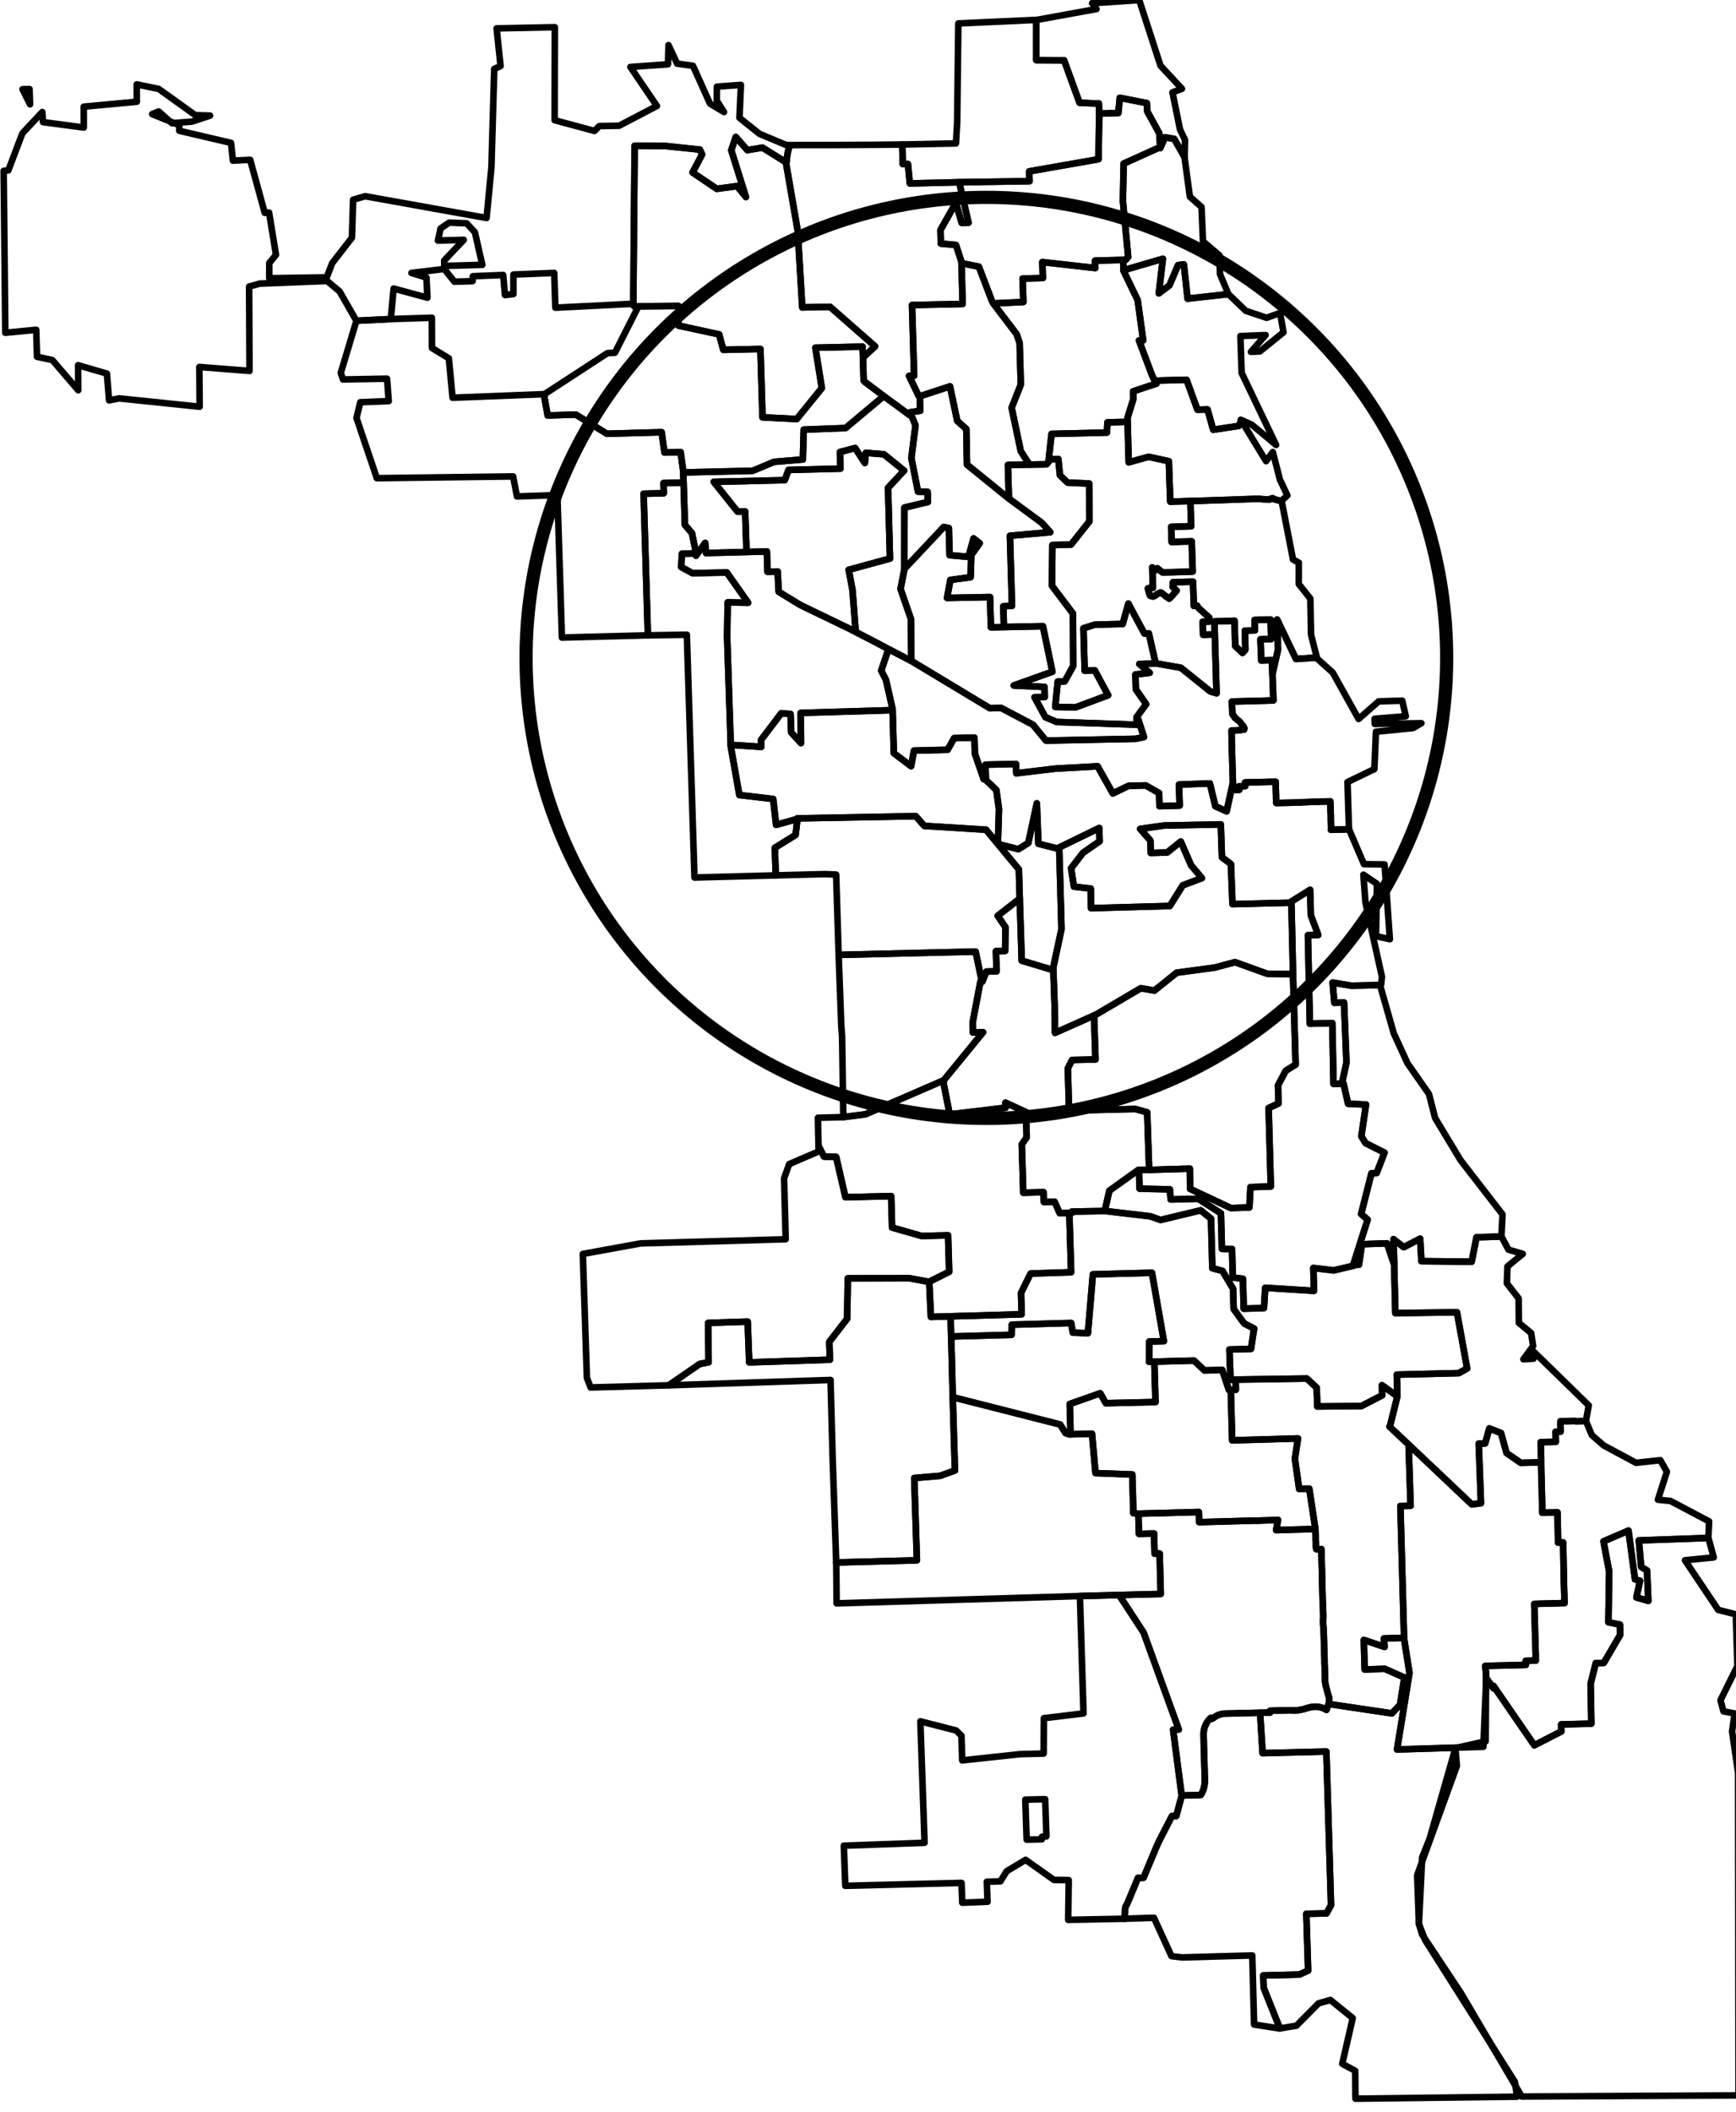 <?xml version="1.0" ?>
<!DOCTYPE svg
  PUBLIC '-//W3C//DTD SVG 1.1//EN'
  'http://www.w3.org/Graphics/SVG/1.1/DTD/svg11.dtd'>
<svg enable_background="new 0 0 264 321" height="321px" pretty_print="True" style="stroke-linejoin: round; stroke:#000; fill: none;" version="1.1" viewBox="0 0 264 321" width="264px" xmlns="http://www.w3.org/2000/svg" xmlns:xlink="http://www.w3.org/1999/xlink">
	<defs>
		<style type="text/css">
<![CDATA[path { fill-rule: evenodd; }]]>		</style>
	</defs>
	<g class="" id="chicago">
		<circle cx="150" cy="100" r="70" fill="none" stroke="black" stroke-width="2" />
		<path d="M204.138,164.72L204.323,164.716L205.009,167.768L207.735,167.893L207.025,172.722L207.672,173.76L210.548,175.203L209.351,178.308L208.568,178.331L206.994,184.521L207.981,185.388L205.851,192.073L205.855,192.258L205.984,192.259L206.66,192.233L207.124,189.119L210.921,188.989L211.964,192.066L212.019,192.068L212.021,191.985L211.912,188.352L213.468,189.575L215.965,188.275L216.162,191.7L223.803,191.781L224.537,188.067L228.35,187.951L228.331,187.836L228.497,184.597L222.099,176.329L218.239,169.927L217.308,166.289L214.047,161.627L211.956,157.07L209.904,149.863L209.979,149.733L205.513,149.827L202.657,149.351L202.918,152.428L204.395,152.39L204.759,161.534L204.131,164.412L204.138,164.72Z " data-ward="4"/>
		<path d="M151.049,46.117L151.045,46.111L150.809,45.656L148.86,40.53L146.392,40.046L146.216,40.049L146.217,40.066L146.393,46.204L138.696,46.369L139.013,57.122L138.242,57.14L139.708,60.177L139.873,60.173L140.082,60.167L144.468,58.729L145.572,63.971L146.952,65.213L147.05,70.617L153.256,75.649L153.428,75.779L153.425,75.668L153.28,70.672L154.624,70.654L156.52,70.62L156.591,70.619L156.531,70.594L155.233,68.577L153.842,61.977L155.238,58.452L155.058,52.119L154.61,50.801L151.11,46.191L151.049,46.117Z " data-ward="33"/>
		<path d="M157.591,3.024L157.591,9.14L161.822,9.168L164.169,15.618L167.113,15.744L167.154,17.184L167.157,17.272L167.557,17.258L170.069,17.179L170.29,14.863L174.407,15.678L174.449,16.894L176.303,20.274L176.436,22.328L176.439,22.416L176.443,22.508L177.166,20.867L178.572,21.119L180.141,23.89L180.141,23.89L180.216,21.282L179.444,19.661L178.302,14.044L179.744,13.49L176.48,9.981L173.248,0.018L166.082,0.486L166.751,1.373L157.695,3.021L157.591,3.024Z " data-ward="49"/>
		<path d="M105.829,84.104L105.637,84.109L103.7,84.164L103.597,86.194L105.307,87.123L110.531,87.023L113.775,91.618L110.664,91.559L110.574,96.73L111.124,113.141L111.128,113.243L111.299,113.234L115.767,113.524L115.729,112.479L118.807,108.417L120.225,108.535L120.32,111.327L121.808,112.956L121.765,108.366L135.643,107.948L135.742,107.946L135.737,107.779L134.733,103.349L134.012,101.929L135.085,98.749L135.278,98.743L135.077,98.642L133.629,97.872L133.041,97.561L129.804,95.892L129.707,95.839L129.278,95.614L121.69,91.952L118.414,89.945L118.263,86.87L116.713,86.907L116.627,83.829L113.563,83.901L113.526,83.902L113.371,83.906L107.361,84.061L107.242,82.522L105.841,84.464L105.829,84.104Z " data-ward="37"/>
		<path d="M144.887,212.374L144.887,212.374L145.221,223.518L142.944,224.33L139.033,224.661L139.437,237.17L127.165,237.494L127.172,237.711L127.23,243.715L164.227,242.601L164.559,242.593L164.621,242.59L164.787,242.584L165.024,242.578L165.235,242.573L165.301,242.571L165.378,242.569L165.503,242.565L165.59,242.564L165.626,242.563L165.661,242.562L165.851,242.558L166.164,242.549L166.509,242.54L166.661,242.538L167.078,242.526L168.193,242.498L168.257,242.497L168.316,242.495L169.113,242.476L171.134,242.422L171.142,242.421L171.404,242.415L171.446,242.413L171.537,242.411L171.908,242.402L172.347,242.391L172.677,242.383L173.898,242.352L174.212,242.344L174.38,242.34L174.979,242.324L175.302,242.315L175.563,242.309L175.748,242.305L176.116,242.296L176.244,242.293L176.516,242.285L176.505,241.861L176.498,241.57L176.487,241.186L176.478,240.847L176.475,240.747L176.47,240.626L176.456,240.063L176.437,239.335L176.434,239.213L176.43,239.071L176.414,238.497L176.395,237.774L176.391,237.678L176.388,237.578L176.368,236.909L176.352,236.241L176.35,236.138L176.205,236.146L175.967,236.152L175.685,236.159L175.583,236.162L175.582,236.078L175.572,235.775L175.562,235.459L175.561,235.398L175.559,235.341L175.542,234.688L175.541,234.625L175.538,234.514L175.521,233.849L175.504,233.209L175.501,233.089L175.372,233.093L175.118,233.099L174.89,233.105L174.734,233.109L174.61,233.111L174.352,233.118L174.077,233.125L173.966,233.127L173.849,233.129L173.583,233.136L173.283,233.144L173.199,233.146L173.195,233.003L173.177,232.337L173.128,230.458L173.12,230.162L173.119,230.075L172.355,230.007L172.191,224.119L166.596,223.914L166.067,217.932L162.919,218.011L162.807,218.015L162.556,218.023L162.029,217.816L161.22,216.526L144.892,212.374L144.887,212.374Z " data-ward="18"/>
		<path d="M113.526,83.902L113.563,83.901L116.627,83.829L116.713,86.907L118.263,86.87L118.414,89.945L121.69,91.952L129.278,95.614L129.707,95.839L130.114,95.829L129.645,89.691L129.066,86.613L135.343,84.901L135.048,74.152L137.49,71.535L134.415,69.053L131.671,68.83L131.519,70.372L130.044,68.103L127.734,68.709L127.806,71.233L119.911,71.43L119.342,72.982L108.543,73.241L112.169,77.775L113.317,77.751L113.515,83.561L113.526,83.902Z " data-ward="31"/>
		<path d="M161.079,128.954L161.08,129.036L161.232,134.219L161.426,141.219L160.169,147.084L160.177,147.423L160.2,147.828L160.378,152.739L160.439,156.997L166.358,154.361L166.391,154.346L166.647,154.233L173.483,150.212L175.557,150.566L178.951,147.846L184.675,147.083L187.807,146.247L192.713,148.014L196.611,148.064L196.635,148.07L196.632,147.956L196.487,141.439L196.385,137.375L196.386,137.222L195.986,137.217L187.428,137.435L187.191,131.337L185.823,130.305L185.654,125.312L177.036,125.481L173.389,125.993L174.942,127.757L175,129.648L177.5,129.575L179.566,127.915L181.128,131.512L182.776,133.472L179.869,134.57L177.904,137.711L165.92,138.045L165.875,135.069L163.318,134.771L162.883,131.977L164.696,129.625L167.224,127.871L167.166,125.856L161.077,128.818L161.079,128.954Z " data-ward="25"/>
		<path d="M214.289,219.646L214.213,219.648L214.516,228.877L212.963,228.914L213.514,248.806L213.517,248.95L213.52,249.055L214.344,254.281L212.452,265.919L221.321,265.649L221.631,265.644L225.927,264.675L225.991,254.895L225.989,254.822L225.989,254.812L225.984,254.668L225.982,254.622L225.979,254.539L225.973,254.351L225.96,254.059L225.934,253.885L225.918,253.78L225.866,253.227L226.105,253.224L226.55,253.203L227.005,253.193L227.308,253.185L227.437,253.182L227.689,253.176L228.007,253.168L228.398,253.159L228.928,253.145L229.064,253.142L229.278,253.136L229.329,253.135L229.402,253.133L229.868,253.119L230.164,253.112L230.367,253.106L230.506,253.103L230.715,253.098L231.075,253.088L231.273,253.084L231.507,253.078L231.827,253.068L232.042,253.064L232.036,252.822L232.025,252.446L233.558,252.405L233.556,252.373L233.556,252.373L233.555,252.338L233.538,252.125L233.541,251.463L233.526,251.022L233.516,250.657L233.506,250.348L233.498,250.095L233.494,249.947L233.49,249.762L233.484,249.549L233.482,249.5L233.467,248.997L233.456,248.631L233.437,247.932L233.421,247.423L233.409,246.979L233.409,246.974L233.407,246.871L233.401,246.579L233.394,246.343L233.382,245.953L233.368,245.479L233.364,245.333L233.355,244.986L233.339,244.455L233.33,244.172L233.32,243.793L233.578,243.786L233.708,243.783L233.729,243.782L233.871,243.778L234.089,243.772L234.382,243.764L234.473,243.762L234.582,243.759L234.856,243.752L235.118,243.745L235.224,243.742L235.242,243.742L235.328,243.74L235.623,243.732L235.876,243.725L235.97,243.723L236.008,243.721L236.391,243.71L236.585,243.705L236.778,243.699L236.981,243.693L237.274,243.685L237.543,243.678L237.605,243.676L237.926,243.669L237.918,243.428L237.913,243.269L237.901,242.824L237.875,241.997L237.861,241.541L237.851,241.211L237.831,240.589L237.831,240.589L237.825,240.387L237.816,239.796L237.816,239.795L237.812,239.656L237.809,239.516L237.8,239.054L237.799,238.978L237.796,238.832L237.792,238.622L237.789,238.46L237.785,238.219L237.778,237.924L237.771,237.523L237.767,237.29L237.765,237.15L237.753,236.601L237.75,236.43L237.748,236.291L237.742,235.99L237.736,235.725L237.729,235.398L237.723,235.102L237.71,234.457L237.463,234.464L237.325,234.467L236.942,234.477L236.935,234.148L236.933,234.07L236.925,233.637L236.92,233.308L236.913,232.946L236.903,232.443L236.898,232.175L236.891,231.907L236.882,231.414L236.877,231.147L236.866,230.627L236.859,230.257L236.85,229.878L236.467,229.887L236.4,229.889L236.081,229.898L235.858,229.904L235.705,229.908L235.697,229.908L235.312,229.92L235.18,229.924L235.118,229.926L234.928,229.929L234.599,229.936L234.541,229.937L234.535,229.609L234.531,229.393L234.524,229.043L234.518,228.789L234.509,228.405L234.502,228.076L234.501,228.034L234.498,227.91L234.486,227.416L234.473,226.873L234.472,226.831L234.467,226.578L234.461,226.32L234.449,225.848L234.435,225.341L234.41,224.344L234.388,223.821L234.389,223.569L234.376,222.984L234.368,222.637L234.366,222.59L234.367,222.276L231.274,222.352L229.112,220.866L228.261,217.814L226.486,217.127L225.852,219.404L224.874,219.426L225.213,228.484L223.821,228.666L215.033,220.352L214.289,219.646Z " data-ward="8"/>
		<path d="M137.532,86.416L137.535,86.529L136.947,89.518L138.532,94.095L138.586,100.346L138.59,100.468L138.763,100.563L150.535,107.651L152.237,107.606L157.077,110.152L159.072,112.573L172.705,112.3L173.97,112.027L173.104,109.369L172.865,109.378L172.87,109.585L172.888,110.151L160.698,109.742L158.973,109.007L157.327,105.979L158.882,105.948L158.842,104.413L154.173,104.193L160.041,102.103L158.602,95.185L153.026,95.302L152.67,95.31L152.006,95.324L150.694,95.346L150.555,90.758L144.021,90.888L144.526,88.15L147.601,87.731L147.711,84.351L148.983,82.569L148.052,81.844L147.279,84.643L144.41,84.388L144.292,80.272L143.52,80.103L137.584,86.414L137.532,86.416Z " data-ward="26"/>
		<path d="M135.742,107.946L135.643,107.948L121.765,108.366L121.808,112.956L120.32,111.327L120.225,108.535L118.807,108.417L115.729,112.479L115.767,113.524L111.299,113.234L111.128,113.243L111.139,113.498L112.436,120.846L117.581,121.446L118.026,125.377L121.069,124.537L121.25,124.533L121.246,124.391L139.264,124.059L140.554,125.535L149.951,126.118L154.943,132.154L155.072,136.535L155.076,136.656L155.08,136.815L155.319,144.207L155.367,146.015L160.07,147.426L160.177,147.423L160.169,147.084L161.426,141.219L161.232,134.219L161.08,129.036L161.079,128.954L160.727,128.96L157.912,128.25L157.677,122.105L156.379,128.132L154.861,129.081L151.749,128.289L151.919,122.999L151.516,120.075L149.921,118.558L149.92,118.43L149.596,118.438L148.253,114.55L148.181,112.126L145.104,112.192L144.106,113.969L138.999,114.093L138.547,116.46L135.925,114.478L135.746,108.054L135.742,107.946Z " data-ward="28"/>
		<path d="M196.386,137.222L196.385,137.375L196.487,141.439L196.632,147.956L196.635,148.07L196.641,148.342L197.031,161.813L195.533,162.75L194.355,164.962L194.423,167.732L192.923,168.423L193.26,180.341L190.165,180.447L189.993,183.531L187.185,183.622L180.975,180.704L180.948,177.637L174.843,177.82L174.752,177.809L174.654,177.798L174.577,177.799L174.187,177.809L173.417,177.822L173.207,177.826L173.223,178.365L173.298,180.677L177.904,180.783L178.03,182.318L182.219,182.211L185.672,184.425L185.819,189.826L187.356,189.843L187.473,194.181L189.014,194.37L189.142,198.92L192.218,198.824L192.408,195.743L199.823,196.207L199.727,192.731L202.804,193.102L205.857,192.385L205.855,192.258L205.851,192.073L207.981,185.388L206.994,184.521L208.568,178.331L209.351,178.308L210.548,175.203L207.672,173.76L207.025,172.722L207.735,167.893L205.009,167.768L204.323,164.716L204.138,164.72L203.955,164.724L202.792,164.754L202.611,155.514L199.194,155.603L198.903,142.151L200.471,142.113L199.337,139.11L199.238,135.25L196.387,137.036L196.386,137.222Z " data-ward="3"/>
		<path d="M170.81,39.506L170.423,39.517L166.533,39.621L166.568,40.74L158.511,39.837L158.591,42.263L155.509,42.344L155.628,45.904L151.269,46.112L151.049,46.117L151.11,46.191L154.61,50.801L155.058,52.119L155.238,58.452L153.842,61.977L155.233,68.577L156.531,70.594L156.591,70.619L156.702,70.617L158.883,70.582L159.159,70.568L159.51,70.131L159.5,69.805L159.497,69.719L159.912,65.951L168.332,65.752L168.413,64.201L171.446,64.124L171.476,64.124L171.461,63.531L172.357,60.632L172.325,59.479L175.859,58.311L175.59,57.858L175.186,57.012L173.209,51.754L173.851,51.738L173.007,45.606L170.846,41.146L170.845,41.052L170.843,40.909L170.823,40.148L170.812,39.609L170.81,39.506Z " data-ward="47"/>
		<path d="M127.543,145.319L127.938,155.94L128.059,157.478L128.247,169.802L128.247,169.802L131.606,169.373L143.485,164.22L143.501,164.213L143.521,164.205L149.502,156.897L147.954,156.95L147.916,155.407L149.092,149.231L149.274,149.22L149.267,148.954L148.372,144.656L144.53,144.735L127.537,145.144L127.543,145.319Z " data-ward="22"/>
		<path d="M139.873,60.173L139.88,60.432L139.937,62.444L138.421,62.668L138.407,63.121L138.645,63.253L139.222,64.65L138.597,69.625L139.602,74.73L141.063,74.765L141.105,76.3L137.536,77.155L137.526,86.189L137.532,86.416L137.584,86.414L143.52,80.103L144.292,80.272L144.41,84.388L147.279,84.643L148.052,81.844L148.983,82.569L147.711,84.351L147.601,87.731L144.526,88.15L144.021,90.888L150.555,90.758L150.694,95.346L152.006,95.324L152.67,95.31L152.668,95.254L152.575,92.152L153.896,92.09L153.586,81.439L159.72,80.895L158.423,79.463L153.566,75.884L153.428,75.779L153.256,75.649L147.05,70.617L146.952,65.213L145.572,63.971L144.468,58.729L140.082,60.167L139.873,60.173Z " data-ward="35"/>
		<path d="M171.446,64.124L168.413,64.201L168.332,65.752L159.912,65.951L159.497,69.719L159.5,69.805L159.786,69.798L160.943,69.77L161.188,72.241L162.354,73.353L165.64,73.501L165.656,79.269L162.875,82.771L160.04,82.847L159.978,89.037L163.173,93.267L163.211,101.218L161.915,103.567L160.854,103.601L160.474,107.448L163.562,107.521L168.52,105.673L166.492,101.907L164.951,101.952L164.766,95.497L166.463,94.959L170.734,94.84L171.593,91.745L174.03,96.291L174.703,96.269L175.69,100.598L175.688,100.863L175.918,100.857L179.572,101.497L184.061,105.102L185.007,105.38L184.74,96.431L184.422,96.442L184.352,96.444L184.127,96.452L183.571,96.469L183.209,96.478L183.059,96.483L183.023,96.484L182.983,96.481L182.958,96.481L182.948,96.146L182.943,95.987L182.941,95.899L182.934,95.67L182.928,95.475L182.926,95.402L182.922,95.251L182.914,94.981L182.914,94.951L182.909,94.785L182.9,94.508L183.023,94.504L183.252,94.497L183.574,94.487L183.911,94.477L183.898,93.95L183.896,93.883L182.419,92.558L182.181,92.304L182.086,92.183L182.07,92.074L182.07,92.074L182.003,92.076L181.936,92.078L181.804,92.082L181.682,92.085L181.595,92.094L181.553,92.104L181.543,91.815L181.537,91.651L181.534,91.575L181.526,91.34L181.519,91.133L181.511,90.907L181.503,90.689L181.503,90.685L181.497,90.52L181.493,90.4L181.487,90.223L181.484,90.138L181.477,89.937L181.467,89.663L181.467,89.662L181.46,89.453L181.449,89.15L181.446,89.043L181.431,88.552L181.426,88.418L181.221,88.424L181.061,88.429L180.935,88.432L180.779,88.435L180.664,88.438L180.548,88.441L180.414,88.445L180.146,88.452L180.052,88.454L179.897,88.459L179.774,88.463L179.497,88.47L179.371,88.473L179.13,88.48L178.955,88.486L178.804,88.49L178.37,88.502L178.375,88.651L178.378,88.761L178.38,88.879L178.384,89.085L178.378,89.138L178.356,89.185L178.337,89.21L178.337,89.211L178.55,89.417L178.764,89.614L178.935,89.774L178.768,89.956L178.689,90.041L178.658,90.076L178.564,90.182L178.465,90.294L178.4,90.368L178.391,90.392L177.949,90.874L177.803,90.998L177.749,90.943L177.663,90.892L177.551,90.809L177.347,90.689L177.324,90.67L177.304,90.653L177.238,90.598L177.234,90.595L177.211,90.575L177.132,90.507L177.094,90.472L176.961,90.378L176.884,90.311L176.851,90.29L176.674,90.132L176.62,90.106L176.521,90.079L176.466,90.082L176.422,90.082L176.354,90.113L176.307,90.132L176.238,90.166L176.168,90.207L176.138,90.224L176.086,90.246L176.016,90.282L175.959,90.305L175.828,90.399L175.777,90.441L175.762,90.462L175.72,90.499L175.678,90.522L175.65,90.543L175.506,90.606L175.453,90.627L175.356,90.674L174.982,90.57L174.982,90.57L174.928,90.555L174.899,90.528L174.887,90.517L174.871,90.487L174.807,90.339L174.807,90.339L174.778,90.23L174.714,90.012L174.599,89.576L174.572,89.439L174.694,89.402L174.804,89.368L174.863,89.361L174.911,89.359L175.179,89.35L175.211,89.349L175.33,89.348L175.332,89.083L175.33,89.044L175.331,88.795L175.324,88.731L175.319,88.685L175.298,88.63L175.297,88.357L175.296,88.159L175.293,88.01L175.284,87.699L175.264,87.368L175.258,87.332L175.257,87.305L175.254,87.15L175.251,86.991L175.248,86.839L175.248,86.818L175.246,86.721L175.242,86.584L175.237,86.375L175.223,86.243L175.232,86.252L175.45,86.46L175.526,86.531L175.698,86.694L175.876,86.509L175.924,86.46L175.948,86.434L176,86.381L176.497,86.777L176.785,87.007L176.984,87.002L177.159,86.997L177.167,86.997L177.234,86.996L177.37,86.992L177.552,86.988L177.768,86.983L177.934,86.98L177.959,86.98L178.215,86.976L178.32,86.973L178.597,86.965L178.7,86.961L178.734,86.96L178.944,86.953L179.083,86.95L179.244,86.946L179.427,86.94L179.464,86.939L179.699,86.933L179.848,86.928L180.084,86.921L180.228,86.916L180.329,86.913L180.61,86.905L180.922,86.897L180.993,86.895L181.14,86.892L181.376,86.885L181.37,86.733L181.368,86.642L181.36,86.414L181.356,86.277L181.349,86.067L181.345,85.957L181.34,85.811L181.338,85.735L181.334,85.629L181.33,85.437L181.326,85.353L181.319,85.164L181.317,85.082L181.314,84.996L181.312,84.945L181.311,84.901L181.307,84.805L181.292,84.327L181.287,84.18L181.276,83.82L181.268,83.543L181.253,83.052L181.247,82.846L181.229,82.54L181.223,82.285L181.072,82.29L181.024,82.291L180.777,82.299L180.463,82.308L180.156,82.318L179.789,82.32L179.702,82.324L179.483,82.336L179.318,82.344L178.933,82.357L178.55,82.37L178.459,82.373L178.174,82.38L178.168,82.206L178.16,81.94L178.159,81.931L178.152,81.701L178.147,81.564L178.133,81.174L178.123,80.848L178.111,80.507L178.111,80.464L178.109,80.384L178.108,80.292L178.105,80.101L178.104,80.085L178.636,80.066L178.866,80.058L179.211,80.046L179.622,80.034L179.941,80.024L180.558,80.004L180.778,79.997L181.148,79.986L181.141,79.768L181.135,79.587L181.123,79.231L181.122,79.221L181.119,79.113L181.115,79.003L181.104,78.683L181.093,78.362L181.079,77.931L181.071,77.689L181.06,77.373L181.05,77.067L181.035,76.548L181.035,76.545L181.02,76.159L177.964,76.252L177.753,70.109L174.677,69.431L171.648,70.277L171.483,64.411L171.476,64.124L171.446,64.124Z " data-ward="32"/>
		<path d="M175.542,206.969L175.546,207.067L175.718,213.113L168.171,213.287L167.315,211.777L162.679,213.411L162.802,217.822L162.807,218.015L162.919,218.011L166.067,217.932L166.596,223.914L172.191,224.119L172.355,230.007L173.119,230.075L173.251,230.072L173.719,230.059L173.884,230.054L174.018,230.05L174.513,230.037L175.293,230.022L175.418,230.018L175.548,230.014L175.8,230.009L176.016,230.005L176.185,229.997L176.374,229.987L176.571,229.984L176.829,229.98L176.949,229.978L177.008,229.977L177.204,229.97L177.234,229.969L177.282,229.967L177.566,229.96L177.716,229.956L177.819,229.954L178.098,229.946L178.226,229.942L178.324,229.94L178.482,229.935L178.535,229.933L179.077,229.918L179.247,229.915L179.388,229.912L179.661,229.904L179.903,229.896L180.015,229.893L180.089,229.891L180.192,229.889L180.27,229.886L180.357,229.884L180.697,229.875L180.779,229.873L180.872,229.871L181.208,229.861L181.29,229.859L181.442,229.854L181.544,229.851L181.643,229.848L182.154,229.833L182.312,229.83L182.321,230.173L182.323,230.229L182.331,230.545L182.348,231.2L182.354,231.366L182.459,231.363L182.737,231.355L183.023,231.348L183.119,231.345L183.275,231.342L183.504,231.335L183.514,231.335L183.763,231.328L183.887,231.325L184.041,231.32L184.26,231.314L184.271,231.314L184.509,231.308L184.653,231.304L184.857,231.299L185.016,231.294L185.037,231.293L185.296,231.285L185.418,231.282L185.655,231.275L185.802,231.272L185.834,231.271L186.023,231.267L186.184,231.262L186.381,231.256L186.568,231.251L186.579,231.251L186.749,231.246L186.95,231.24L187.119,231.236L187.332,231.229L187.347,231.229L187.586,231.222L187.669,231.22L187.715,231.218L187.924,231.212L188.074,231.209L188.098,231.208L188.342,231.202L188.483,231.197L188.681,231.189L188.811,231.187L188.821,231.187L188.87,231.186L188.883,231.186L189.071,231.18L189.254,231.174L189.45,231.168L189.629,231.163L189.639,231.163L189.798,231.159L190.024,231.153L190.246,231.147L190.41,231.143L190.474,231.141L190.613,231.137L190.796,231.137L190.823,231.138L190.958,231.138L191.002,231.139L191.06,231.141L191.21,231.146L191.328,231.142L191.429,231.139L191.512,231.133L191.532,231.131L191.573,231.129L191.619,231.125L191.698,231.12L191.74,231.119L191.876,231.115L191.912,231.114L191.918,231.114L192.07,231.109L192.126,231.107L192.331,231.101L192.495,231.096L192.733,231.087L192.931,231.081L193.1,231.077L193.309,231.072L193.628,231.063L193.895,231.053L193.939,231.052L194.154,231.044L194.355,231.038L194.303,231.315L194.159,232.087L194.112,232.337L194.084,232.478L194.066,232.583L194.334,232.574L194.561,232.567L194.599,232.565L194.675,232.561L194.827,232.553L195.02,232.546L195.06,232.545L195.203,232.541L195.405,232.535L195.44,232.534L195.569,232.531L195.781,232.524L195.824,232.523L196.032,232.518L196.162,232.514L196.205,232.513L196.379,232.508L196.588,232.502L196.678,232.499L196.813,232.495L196.97,232.491L197.131,232.486L197.314,232.481L197.353,232.48L197.487,232.476L197.71,232.471L197.83,232.468L197.999,232.463L198.172,232.459L198.355,232.454L198.499,232.45L198.672,232.445L198.855,232.438L199.038,232.432L199.268,232.424L199.415,232.42L199.588,232.415L199.762,232.409L200.036,232.4L199.105,226.274L197.571,226.323L196.918,221.731L197.391,218.644L187.38,218.934L187.174,211.405L187.171,211.265L186.887,211.272L185.865,208.231L183.172,208.302L181.573,206.81L175.68,206.966L175.542,206.969Z " data-ward="17"/>
		<path d="M179.767,272.921L179.924,272.918L180.097,272.913L180.667,272.889L181.062,272.883L181.676,272.865L181.768,272.863L182.01,272.858L182.11,272.855L182.113,272.855L182.308,272.85L182.468,272.846L182.599,272.843L182.634,272.787L182.713,272.662L182.803,272.495L182.913,272.237L183.003,272.027L183.006,272.018L183.022,271.956L183.023,271.956L183.027,271.938L183.038,271.902L183.119,271.606L183.158,271.396L183.207,270.99L183.221,270.726L183.222,270.449L183.213,270.164L183.213,270.128L183.21,270.039L183.201,269.755L183.189,269.424L183.18,269.069L183.169,268.662L183.157,268.235L183.156,268.211L183.156,268.19L183.142,267.708L183.13,267.279L183.121,266.902L183.113,266.674L183.11,266.596L183.104,266.432L183.094,266.049L183.084,265.742L183.076,265.424L183.068,265.139L183.066,265.075L183.065,264.985L183.064,264.825L183.063,264.808L183.055,264.507L183.05,264.339L183.041,264.018L183.037,263.785L183.037,263.61L183.037,263.503L183.057,263.21L183.086,263.015L183.12,262.845L183.127,262.817L183.158,262.698L183.195,262.575L183.245,262.431L183.283,262.337L183.316,262.254L183.361,262.155L183.396,262.084L183.416,262.045L183.55,261.811L183.609,261.72L183.653,261.658L183.716,261.572L183.809,261.451L183.877,261.372L183.968,261.274L184.003,261.237L184.084,261.163L184.133,261.119L184.144,261.109L184.278,261.253L184.458,261.187L184.558,261.105L184.865,260.889L184.935,260.848L185.032,260.796L185.083,260.77L185.337,260.659L185.487,260.611L185.617,260.569L185.711,260.544L185.81,260.522L185.852,260.514L185.867,260.511L185.932,260.5L185.997,260.49L186.138,260.475L186.255,260.471L186.412,260.465L186.615,260.46L186.647,260.459L186.722,260.457L186.915,260.453L187.026,260.451L187.171,260.448L187.276,260.445L187.402,260.442L187.479,260.44L187.703,260.435L187.727,260.433L187.794,260.432L188.185,260.421L188.269,260.419L188.561,260.401L188.76,260.401L188.811,260.4L188.94,260.397L189.009,260.396L189.34,260.388L189.951,260.379L190.094,260.376L190.477,260.367L190.533,260.366L190.689,260.363L190.858,260.359L191.02,260.355L191.246,260.35L191.374,260.346L191.546,260.341L191.626,260.34L191.727,260.338L191.953,260.332L192.013,260.331L192.134,260.328L192.315,260.325L192.393,260.323L192.551,260.319L192.778,260.314L192.807,260.314L192.979,260.31L193.152,260.307L193.148,260.119L193.146,260.039L193.22,260.036L193.451,260.026L193.814,260.014L193.924,260.011L194.327,260.001L194.599,259.995L194.82,259.99L195.216,259.98L195.371,259.977L195.448,259.975L195.484,259.974L195.729,259.968L196.158,259.957L196.296,259.96L196.379,259.962L196.529,259.972L196.801,259.983L197.011,259.976L197.238,259.962L197.454,259.948L198.145,259.815L198.309,259.777L198.394,259.751L198.489,259.713L198.585,259.684L198.607,259.678L198.821,259.616L199.296,259.493L199.365,259.479L199.485,259.457L199.616,259.438L199.743,259.426L199.872,259.418L199.946,259.416L200.026,259.416L200.084,259.416L200.19,259.419L200.266,259.423L200.362,259.432L200.388,259.435L200.491,259.449L200.592,259.466L200.711,259.489L200.842,259.52L200.944,259.549L201.035,259.577L201.141,259.613L201.253,259.657L201.411,259.727L201.56,259.804L201.651,259.858L201.691,259.882L201.722,259.9L201.727,259.886L202.024,259.075L202.099,258.814L202.116,258.704L202.131,258.583L202.136,258.451L202.136,258.448L202.138,258.323L202.117,258L202.089,257.949L202.041,257.797L201.966,257.528L201.914,257.338L201.856,257.122L201.843,257.075L201.818,256.982L201.793,256.889L201.733,256.666L201.666,256.418L201.627,256.267L201.595,256.124L201.572,256.005L201.554,255.898L201.537,255.781L201.526,255.685L201.523,255.651L201.522,255.644L201.515,255.57L201.51,255.485L201.506,255.4L201.503,255.314L201.495,254.972L201.492,254.854L201.487,254.65L201.479,254.277L201.472,253.998L201.465,253.75L201.462,253.655L201.454,253.387L201.445,253.227L201.435,253.07L201.424,252.763L201.428,252.407L201.408,251.769L201.396,251.325L201.381,250.864L201.373,250.599L201.369,250.457L201.364,250.284L201.36,250.142L201.357,250.047L201.324,248.909L201.317,248.672L201.301,248.134L201.288,247.78L201.281,247.565L201.265,247.394L201.248,247.273L201.218,246.974L201.215,246.956L201.208,246.712L201.208,246.697L201.206,246.628L201.206,246.599L201.204,246.504L201.202,246.38L201.204,246.312L201.209,246.184L201.215,246.053L201.226,245.763L201.227,245.566L201.224,245.484L201.221,245.388L201.217,245.285L201.212,245.075L201.203,244.763L201.202,244.703L201.182,243.988L201.18,243.879L201.146,243.522L201.136,243.151L201.123,242.672L201.111,242.272L201.097,241.658L201.088,241.249L201.087,241.207L201.087,241.186L201.078,240.89L201.075,240.695L201.065,240.066L201.061,239.803L201.051,239.466L201.039,239.058L201.03,238.7L201.025,238.531L201.016,238.24L201.01,238.05L200.995,237.51L200.987,237.24L200.983,237.093L200.981,236.993L200.97,236.589L200.962,236.319L200.954,236.005L200.949,235.839L200.949,235.83L200.94,235.511L200.938,235.453L200.909,235.454L200.662,235.461L200.626,235.462L200.393,235.469L200.388,235.469L200.262,235.472L200.253,235.473L200.243,235.473L200.177,235.475L200.105,235.002L200.1,234.771L200.098,234.569L200.098,234.366L200.069,234.144L200.067,233.977L200.067,233.939L200.066,233.843L200.068,233.642L200.063,233.343L200.054,233.024L200.048,232.793L200.048,232.785L200.04,232.513L200.038,232.444L200.036,232.4L199.762,232.409L199.588,232.415L199.415,232.42L199.268,232.424L199.038,232.432L198.855,232.438L198.672,232.445L198.499,232.45L198.355,232.454L198.172,232.459L197.999,232.463L197.83,232.468L197.71,232.471L197.487,232.476L197.353,232.48L197.314,232.481L197.131,232.486L196.97,232.491L196.813,232.495L196.678,232.499L196.588,232.502L196.379,232.508L196.205,232.513L196.162,232.514L196.032,232.518L195.824,232.523L195.781,232.524L195.569,232.531L195.44,232.534L195.405,232.535L195.203,232.541L195.06,232.545L195.02,232.546L194.827,232.553L194.675,232.561L194.599,232.565L194.561,232.567L194.334,232.574L194.066,232.583L194.084,232.478L194.112,232.337L194.159,232.087L194.303,231.315L194.355,231.038L194.154,231.044L193.939,231.052L193.895,231.053L193.628,231.063L193.309,231.072L193.1,231.077L192.931,231.081L192.733,231.087L192.495,231.096L192.331,231.101L192.126,231.107L192.07,231.109L191.918,231.114L191.912,231.114L191.791,231.117L191.74,231.119L191.698,231.12L191.619,231.125L191.573,231.129L191.532,231.131L191.512,231.133L191.429,231.139L191.328,231.142L191.21,231.146L191.06,231.141L191.002,231.139L190.958,231.138L190.823,231.138L190.796,231.137L190.613,231.137L190.474,231.141L190.41,231.143L190.246,231.147L190.024,231.153L189.798,231.159L189.639,231.163L189.629,231.163L189.45,231.168L189.254,231.174L189.071,231.18L188.883,231.186L188.87,231.186L188.821,231.187L188.811,231.187L188.681,231.189L188.483,231.197L188.342,231.202L188.098,231.208L188.074,231.209L187.924,231.212L187.715,231.218L187.669,231.22L187.586,231.222L187.347,231.229L187.332,231.229L187.119,231.236L186.95,231.24L186.749,231.246L186.579,231.251L186.568,231.251L186.381,231.256L186.184,231.262L186.023,231.267L185.834,231.271L185.802,231.272L185.655,231.275L185.418,231.282L185.296,231.285L185.037,231.293L185.016,231.294L184.857,231.299L184.653,231.304L184.509,231.308L184.271,231.314L184.26,231.314L184.041,231.32L183.887,231.325L183.763,231.328L183.514,231.335L183.504,231.335L183.275,231.342L183.119,231.345L183.023,231.348L182.737,231.355L182.459,231.363L182.354,231.366L182.348,231.2L182.331,230.545L182.323,230.229L182.321,230.173L182.312,229.83L182.154,229.833L181.643,229.848L181.544,229.851L181.442,229.854L181.29,229.859L181.208,229.861L180.872,229.871L180.779,229.873L180.697,229.875L180.357,229.884L180.27,229.886L180.192,229.889L180.089,229.891L180.015,229.893L179.903,229.896L179.661,229.904L179.388,229.912L179.247,229.915L179.077,229.918L178.535,229.933L178.482,229.935L178.324,229.94L178.226,229.942L178.098,229.946L177.819,229.954L177.716,229.956L177.566,229.96L177.282,229.967L177.234,229.969L177.204,229.97L177.008,229.977L176.949,229.978L176.829,229.98L176.571,229.984L176.374,229.987L176.185,229.997L176.016,230.005L175.8,230.009L175.548,230.014L175.418,230.018L175.293,230.022L174.513,230.037L174.018,230.05L173.884,230.054L173.719,230.059L173.251,230.072L173.119,230.075L173.12,230.162L173.128,230.458L173.177,232.337L173.195,233.003L173.199,233.146L173.283,233.144L173.583,233.136L173.849,233.129L173.966,233.127L174.077,233.125L174.352,233.118L174.61,233.111L174.734,233.109L174.89,233.105L175.118,233.099L175.372,233.093L175.501,233.089L175.504,233.209L175.521,233.849L175.538,234.514L175.541,234.625L175.542,234.688L175.559,235.341L175.561,235.398L175.562,235.459L175.572,235.775L175.582,236.078L175.583,236.162L175.685,236.159L175.967,236.152L176.205,236.146L176.35,236.138L176.352,236.241L176.368,236.909L176.388,237.578L176.391,237.678L176.395,237.774L176.414,238.497L176.43,239.071L176.434,239.213L176.437,239.335L176.456,240.063L176.47,240.626L176.475,240.747L176.478,240.847L176.487,241.186L176.498,241.57L176.505,241.861L176.516,242.285L176.244,242.293L176.116,242.296L175.748,242.305L175.563,242.309L175.302,242.315L174.979,242.324L174.38,242.34L174.212,242.344L173.898,242.352L172.677,242.383L172.347,242.391L171.908,242.402L171.537,242.411L171.446,242.413L171.404,242.415L171.142,242.421L171.134,242.422L170.476,242.448L170.374,242.447L170.188,242.446L173.919,248.163L179.264,262.891L178.397,262.913L179.717,272.923L179.767,272.921Z " data-ward="21"/>
		<path d="M168.016,184.075L167.939,184.076L162.997,184.165L163.007,184.363L162.616,184.372L162.616,184.372L162.89,193.38L156.731,193.582L155.274,196.52L155.365,199.772L144.64,200.08L144.555,200.083L144.573,200.668L144.596,201.378L144.614,202.039L144.646,203.15L144.646,203.149L153.826,202.893L153.871,201.354L162.895,201.096L163.147,202.563L165.44,202.643L166.199,193.703L175.182,193.465L176.996,203.859L174.78,203.917L174.743,206.991L175.417,206.973L175.542,206.969L175.68,206.966L181.573,206.81L183.172,208.302L185.865,208.231L186.887,211.272L187.171,211.265L187.437,211.259L187.938,211.244L187.912,210.317L187.906,210.081L187.896,209.706L187.7,209.715L187.128,209.731L186.959,205.127L190.242,205.034L190.716,201.946L189.199,201.162L187.606,198.968L187.52,195.896L185.908,193.18L184.367,192.77L184.161,185.232L182.597,183.969L176.495,185.433L174.945,184.881L168.086,184.074L168.016,184.075Z " data-ward="16"/>
		<path d="M96.31,46.178L96.31,46.178L96.308,46.445L96.467,46.58L97.091,46.562L97.091,46.562L97.182,46.56L103.173,46.502L103.159,49.485L109.36,50.829L109.99,53.171L115.638,53.045L115.958,63.432L121.164,63.693L124.978,58.994L123.998,52.852L131.169,52.691L131.22,53.797L131.232,54.229L131.379,54.225L133.075,52.649L126.229,46.639L122.003,46.726L121.306,35.038L119.578,25.044L119.592,24.666L119.4,24.588L115.953,22.439L113.653,22.816L111.891,20.825L111.208,22.837L113.437,29.95L112.085,28.289L109.004,28.704L105.319,26.218L106.772,23.475L106.431,22.741L101.196,22.191L96.513,22.157L96.31,46.092L96.31,46.178Z " data-ward="45"/>
		<path d="M187.284,111.224L187.288,111.403L187.294,111.646L187.295,111.68L187.296,111.725L187.298,111.831L187.299,111.851L187.301,111.977L187.304,112.097L187.304,112.114L187.305,112.16L187.305,112.175L187.308,112.302L187.311,112.417L187.309,112.634L187.315,112.899L187.315,112.9L187.315,112.902L187.318,112.993L187.319,113.013L187.322,113.132L187.326,113.281L187.331,113.443L187.336,113.651L187.338,113.741L187.339,113.77L187.34,113.802L187.34,113.822L187.341,113.827L187.341,113.843L187.345,113.998L187.352,114.258L187.353,114.296L187.355,114.36L187.365,114.641L187.367,114.781L187.37,114.912L187.375,115.036L187.378,115.161L187.38,115.244L187.383,115.345L187.388,115.501L187.392,115.621L187.394,115.684L187.396,115.715L187.396,115.735L187.399,115.822L187.407,116.08L187.41,116.206L187.411,116.225L187.416,116.401L187.42,116.524L187.422,116.587L187.428,116.786L187.437,117.063L187.442,117.229L187.446,117.353L187.446,117.372L187.452,117.529L187.455,117.622L187.458,117.726L187.461,117.851L187.467,118.036L187.471,118.212L187.475,118.357L187.476,118.419L187.478,118.475L187.487,118.771L187.491,118.886L187.495,118.985L187.501,119.134L187.505,119.258L187.514,119.502L187.518,119.631L187.523,119.774L187.528,119.913L187.532,120.074L187.797,120.068L188.011,120.062L188.326,120.054L188.455,120.051L188.446,119.775L188.441,119.631L188.441,119.631L188.438,119.527L188.437,119.514L189.363,119.496L189.345,118.937L189.497,118.926L189.824,118.917L189.973,118.913L190.106,118.91L190.152,118.909L190.296,118.909L190.461,118.909L190.723,118.901L190.888,118.895L190.944,118.896L190.959,118.896L191.21,118.89L191.221,118.889L191.325,118.887L191.453,118.884L191.547,118.881L191.8,118.874L191.976,118.87L192.058,118.868L192.136,118.867L192.289,118.863L192.52,118.858L192.69,118.854L192.925,118.848L193.026,118.845L193.053,118.845L193.198,118.841L193.431,118.837L193.621,118.833L193.853,118.829L193.96,118.827L193.99,118.827L193.993,118.936L194,119.204L194.004,119.377L194.004,119.384L194.007,119.511L194.01,119.631L194.012,119.709L194.014,119.866L194.016,119.911L194.021,120.051L194.025,120.149L194.029,120.296L194.034,120.498L194.038,120.623L194.042,120.764L194.054,120.895L194.052,120.986L194.05,121.107L194.055,121.294L194.058,121.516L194.059,121.542L194.067,121.707L194.074,121.971L194.077,122.055L194.102,122.055L194.204,122.053L194.472,122.047L194.576,122.044L194.599,122.044L194.704,122.042L194.902,122.037L195.005,122.035L195.274,122.029L195.599,122.023L195.933,122.015L196.169,122.01L196.375,122.005L196.585,121.999L196.588,121.999L196.597,121.999L196.87,121.992L197.091,121.986L197.215,121.983L197.221,121.983L197.274,121.982L197.479,121.977L197.892,121.976L197.957,121.939L198.372,121.93L198.609,121.92L198.862,121.91L198.897,121.908L198.929,121.907L199.077,121.901L199.283,121.893L199.592,121.882L199.96,121.872L200.016,121.871L200.052,121.87L200.307,121.869L200.379,121.869L200.388,121.869L200.731,121.848L200.832,121.846L200.892,121.844L201.159,121.838L201.174,121.837L201.56,121.828L201.943,121.819L202.305,121.808L202.331,122.739L202.335,122.872L202.335,122.887L202.34,123.061L202.35,123.475L202.372,123.831L202.375,123.885L202.378,123.947L202.378,123.965L202.378,124.06L202.378,124.094L202.377,124.523L202.39,125.011L202.391,125.053L202.4,125.419L202.402,125.51L202.425,126.018L202.394,126.126L202.43,126.125L202.878,126.111L203.233,126.102L203.719,126.09L204.462,126.072L204.607,126.069L205.146,126.033L204.917,118.877L209.005,116.901L209.246,111.227L214.891,110.662L216.157,109.927L209.067,110.032L209.044,109.252L213.783,108.872L213.241,106.501L209.655,106.612L206.608,109.286L202.674,102.233L200.298,100.095L200.261,99.958L197.083,100.164L194.214,94.173L194.355,98.734L193.506,102.48L193.511,102.638L193.519,102.867L193.524,103.027L193.529,103.139L193.536,103.327L193.542,103.497L193.548,103.657L193.554,103.795L193.559,103.917L193.566,104.126L193.574,104.316L193.579,104.456L193.584,104.605L193.59,104.754L193.595,104.905L193.598,104.985L193.603,105.112L193.607,105.224L193.612,105.375L193.615,105.464L193.62,105.614L193.626,105.774L193.631,105.923L193.636,106.043L193.641,106.183L193.646,106.343L193.651,106.468L193.485,106.473L193.296,106.479L193.29,106.479L193.175,106.482L193.016,106.486L192.998,106.485L192.872,106.479L192.725,106.489L192.711,106.49L192.664,106.493L192.605,106.497L192.567,106.5L192.198,106.508L191.958,106.515L191.78,106.521L191.628,106.526L191.279,106.535L191.03,106.54L190.865,106.545L190.69,106.549L190.412,106.556L190.212,106.561L190.067,106.565L189.972,106.568L189.794,106.573L189.554,106.579L189.494,106.58L189.408,106.583L189.295,106.586L189.154,106.59L189.037,106.593L188.897,106.596L188.895,106.596L188.811,106.598L188.788,106.599L188.558,106.604L188.393,106.608L188.355,106.609L188.151,106.614L188.104,106.615L187.565,106.632L187.336,106.639L187.358,107.078L187.373,107.463L187.402,108.167L187.406,108.252L187.409,108.313L187.41,108.343L187.411,108.355L187.414,108.416L187.417,108.478L187.445,108.592L187.455,108.609L187.467,108.629L187.507,108.69L187.634,108.806L187.663,108.86L187.701,108.943L187.712,108.968L187.717,108.98L187.73,109.009L187.778,109.097L187.814,109.122L187.86,109.151L187.897,109.174L188.477,109.655L188.716,109.931L188.74,109.962L188.766,110.002L188.811,110.071L188.824,110.087L188.89,110.168L188.93,110.223L189.035,110.343L189.079,110.409L189.11,110.464L189.149,110.537L189.189,110.615L189.232,110.696L189.188,110.889L189.065,110.902L189.042,110.905L188.987,110.91L188.911,110.92L188.829,110.933L188.811,110.936L188.714,110.951L188.61,110.968L188.329,111.007L188.224,111.015L188.126,111.019L188.064,111.022L188.011,111.024L187.97,111.026L187.734,111.034L187.58,111.039L187.395,111.045L187.279,111.049L187.284,111.224Z " data-ward="42"/>
		<path d="M101.836,210.563L126.303,209.756L126.62,221.517L127.165,237.494L127.165,237.494L139.437,237.17L139.033,224.661L142.944,224.33L145.221,223.518L144.887,212.374L144.887,212.374L144.883,212.247L144.75,206.826L144.72,205.709L144.653,203.398L144.646,203.15L144.614,202.039L144.596,201.378L144.573,200.668L144.555,200.083L144.516,200.084L141.562,200.169L141.312,194.879L141.309,194.821L141.198,194.823L138.202,194.274L128.929,194.304L128.828,200.45L126.116,203.961L126.201,206.678L113.938,207.078L113.701,200.887L107.691,201.082L107.756,207.065L106.409,207.323L101.705,210.567L101.836,210.563Z " data-ward="13"/>
		<path d="M159.5,69.805L159.51,70.131L159.159,70.568L158.883,70.582L156.702,70.617L156.591,70.619L156.52,70.62L154.624,70.654L153.28,70.672L153.425,75.668L153.428,75.779L153.566,75.884L158.423,79.463L159.72,80.895L153.586,81.439L153.896,92.09L152.575,92.152L152.668,95.254L152.67,95.31L153.026,95.302L158.602,95.185L160.041,102.103L154.173,104.193L158.842,104.413L158.882,105.948L157.327,105.979L158.973,109.007L160.698,109.742L172.888,110.151L172.87,109.585L172.865,109.378L172.854,108.995L174.301,107.032L172.731,104.777L172.667,102.533L174.839,102.266L173.258,100.924L175.342,100.874L175.688,100.863L175.69,100.598L174.703,96.269L174.03,96.291L171.593,91.745L170.734,94.84L166.463,94.959L164.766,95.497L164.951,101.952L166.492,101.907L168.52,105.673L163.562,107.521L160.474,107.448L160.854,103.601L161.915,103.567L163.211,101.218L163.173,93.267L159.978,89.037L160.04,82.847L162.875,82.771L165.656,79.269L165.64,73.501L162.354,73.353L161.188,72.241L160.943,69.77L159.786,69.798L159.5,69.805Z " data-ward="1"/>
		<path d="M97.091,46.562L97.091,46.562L93.515,53.614L92.378,53.676L82.81,59.91L82.723,59.914L82.751,60.173L83.289,63.153L87.566,63.014L92.295,65.933L100.614,65.697L101.051,68.784L103.505,68.729L103.895,71.556L103.903,71.813L104.159,71.806L114.472,71.561L117.704,70.203L122.096,69.838L122.227,65.305L128.598,65.062L134.296,60.287L134.472,60.258L134.282,60.116L131.523,58.052L131.339,57.842L131.242,54.579L131.232,54.229L131.22,53.797L131.169,52.691L123.998,52.852L124.978,58.994L121.164,63.693L115.958,63.432L115.638,53.045L109.99,53.171L109.36,50.829L103.159,49.485L103.173,46.502L97.182,46.56L97.091,46.562Z " data-ward="38"/>
		<path d="M166.391,154.346L166.385,154.641L166.596,161.035L163.041,161.115L162.387,162.389L162.579,168.809L172.662,168.568L174.454,169.076L174.744,177.514L174.752,177.809L174.843,177.82L180.948,177.637L180.975,180.704L187.185,183.622L189.993,183.531L190.165,180.447L193.26,180.341L192.923,168.423L194.423,167.732L194.355,164.962L195.533,162.75L197.031,161.813L196.641,148.342L196.635,148.07L196.611,148.064L192.713,148.014L187.807,146.247L184.675,147.083L178.951,147.846L175.557,150.566L173.483,150.212L166.647,154.233L166.391,154.346Z " data-ward="11"/>
		<path d="M138.407,63.121L138.232,63.024L135.948,61.338L134.648,60.39L134.474,60.26L134.472,60.258L134.296,60.287L128.598,65.062L122.227,65.305L122.096,69.838L117.704,70.203L114.472,71.561L104.159,71.806L103.903,71.813L103.912,72.079L103.943,73.066L103.952,73.324L103.953,73.352L103.958,73.517L104.158,79.786L105.23,81.035L105.823,83.948L105.829,84.104L105.841,84.464L107.242,82.522L107.361,84.061L113.371,83.906L113.526,83.902L113.515,83.561L113.317,77.751L112.169,77.775L108.543,73.241L119.342,72.982L119.911,71.43L127.806,71.233L127.734,68.709L130.044,68.103L131.519,70.372L131.671,68.83L134.415,69.053L137.49,71.535L135.048,74.152L135.343,84.901L129.066,86.613L129.645,89.691L130.114,95.829L129.707,95.839L129.804,95.892L133.041,97.561L133.629,97.872L135.077,98.642L135.278,98.743L135.288,98.748L137.212,99.752L137.907,100.117L138.506,100.422L138.59,100.468L138.586,100.346L138.532,94.095L136.947,89.518L137.535,86.529L137.532,86.416L137.526,86.189L137.536,77.155L141.105,76.3L141.063,74.765L139.602,74.73L138.597,69.625L139.222,64.65L138.645,63.253L138.407,63.121Z " data-ward="30"/>
		<path d="M136.428,21.97L133.276,22.009L125.63,22.05L120.666,22.053L120.09,22.055L119.835,23.009L119.711,23.7L119.592,24.662L119.592,24.666L119.578,25.044L121.306,35.038L122.003,46.726L126.229,46.639L133.075,52.649L131.379,54.225L131.232,54.229L131.242,54.579L131.339,57.842L131.523,58.052L134.282,60.116L134.472,60.258L134.474,60.26L134.648,60.39L135.948,61.338L138.232,63.024L138.407,63.121L138.421,62.668L139.937,62.444L139.88,60.432L139.873,60.173L139.708,60.177L138.242,57.14L139.013,57.122L138.696,46.369L146.393,46.204L146.217,40.066L146.216,40.049L146.212,39.791L145.379,37.237L143.075,37.027L143.021,34.954L145.364,30.824L146.24,33.869L147.291,33.854L145.876,27.735L145.867,27.702L145.834,27.702L138.362,27.883L138.075,24.937L137.293,24.949L137.205,21.961L136.428,21.97Z " data-ward="39"/>
		<path d="M155.076,136.656L154.874,136.753L151.724,139.196L152.908,140.945L152.859,144.538L151.457,144.577L151.548,147.639L150.005,147.678L149.386,149.213L149.274,149.22L149.092,149.231L147.916,155.407L147.954,156.95L149.502,156.897L143.521,164.205L143.501,164.213L143.512,164.749L144.428,169.391L152.926,168.375L152.904,167.606L156.025,169.039L156.126,172.905L155.389,173.94L155.611,181.298L158.692,181.207L158.745,182.702L160.375,182.661L161.152,184.407L162.599,184.372L162.616,184.372L163.007,184.363L162.997,184.165L167.939,184.076L168.016,184.075L168.015,184.015L168.702,180.988L173.119,177.828L173.207,177.826L173.417,177.822L174.187,177.809L174.577,177.799L174.654,177.798L174.752,177.809L174.744,177.514L174.454,169.076L172.662,168.568L162.579,168.809L162.387,162.389L163.041,161.115L166.596,161.035L166.385,154.641L166.391,154.346L166.358,154.361L160.439,156.997L160.378,152.739L160.2,147.828L160.177,147.423L160.07,147.426L155.367,146.015L155.319,144.207L155.08,136.815L155.076,136.656Z " data-ward="12"/>
		<path d="M221.321,265.649L212.452,265.919L214.344,254.281L213.52,249.055L213.517,248.95L213.391,248.954L210.459,249.046L210.558,250.33L207.405,249.27L207.529,253.76L210.585,253.666L213.565,254.982L212.911,259.12L211.662,260.436L202.048,259L202.024,259.075L201.87,259.491L201.756,259.803L201.727,259.886L201.722,259.9L201.691,259.882L201.651,259.858L201.56,259.804L201.411,259.727L201.253,259.657L201.141,259.613L201.035,259.577L200.944,259.549L200.842,259.52L200.711,259.489L200.592,259.466L200.491,259.449L200.388,259.435L200.362,259.432L200.266,259.423L200.19,259.419L200.084,259.416L200.026,259.416L199.946,259.416L199.872,259.418L199.743,259.426L199.616,259.438L199.485,259.457L199.365,259.479L199.296,259.493L198.821,259.616L198.607,259.678L198.585,259.684L198.489,259.713L198.394,259.751L198.309,259.777L198.145,259.815L197.454,259.948L197.238,259.962L197.011,259.976L196.801,259.983L196.529,259.972L196.379,259.962L196.296,259.96L196.158,259.957L195.729,259.968L195.484,259.974L195.448,259.975L195.371,259.977L195.216,259.98L194.82,259.99L194.599,259.995L194.327,260.001L193.924,260.011L193.814,260.014L193.451,260.026L193.22,260.036L193.146,260.039L193.148,260.119L193.152,260.307L192.979,260.31L192.807,260.314L192.778,260.314L192.551,260.319L192.393,260.323L192.315,260.325L192.134,260.328L192.013,260.331L191.953,260.332L191.727,260.338L191.626,260.34L192.007,266.479L201.703,266.235L202.412,289.587L201.73,290.834L198.656,290.902L198.931,299.528L197.6,300.132L192.105,300.267L192.167,302.133L194.639,308.319L194.639,308.319L197.154,307.907L200.513,304.509L202.316,303.997L205.715,306.752L204.123,313.699L206.086,314.758L206.129,319L230.707,318.697L230.37,316.434L216.744,294.934L215.779,292.444L216.274,282.316L217.412,279.481L221.338,265.708L221.321,265.649Z " data-ward="9"/>
		<path d="M187.896,209.706L187.906,210.081L187.912,210.317L187.938,211.244L187.437,211.259L187.171,211.265L187.174,211.405L187.38,218.934L197.391,218.644L196.918,221.731L197.571,226.323L199.105,226.274L200.036,232.4L200.038,232.444L200.04,232.513L200.048,232.785L200.048,232.793L200.054,233.024L200.063,233.343L200.068,233.642L200.066,233.843L200.067,233.939L200.067,233.977L200.069,234.144L200.098,234.366L200.098,234.569L200.1,234.771L200.105,235.002L200.177,235.475L200.243,235.473L200.253,235.473L200.262,235.472L200.388,235.469L200.393,235.469L200.437,235.467L200.512,235.465L200.909,235.454L200.938,235.453L200.94,235.511L200.949,235.83L200.949,235.839L200.954,236.005L200.962,236.319L200.97,236.589L200.981,236.993L200.983,237.093L200.987,237.24L200.995,237.51L201.01,238.05L201.016,238.24L201.025,238.531L201.03,238.7L201.039,239.058L201.051,239.466L201.061,239.803L201.065,240.066L201.075,240.695L201.078,240.89L201.087,241.186L201.087,241.207L201.088,241.249L201.097,241.658L201.111,242.272L201.123,242.672L201.136,243.151L201.146,243.522L201.18,243.879L201.182,243.988L201.202,244.703L201.203,244.764L201.212,245.075L201.217,245.285L201.221,245.388L201.224,245.484L201.227,245.566L201.226,245.763L201.215,246.053L201.209,246.184L201.204,246.312L201.202,246.38L201.204,246.504L201.206,246.599L201.206,246.628L201.208,246.697L201.208,246.712L201.211,246.821L201.215,246.956L201.218,246.974L201.248,247.273L201.265,247.394L201.281,247.565L201.288,247.78L201.301,248.134L201.317,248.672L201.324,248.909L201.357,250.047L201.36,250.142L201.364,250.284L201.369,250.457L201.373,250.599L201.381,250.864L201.396,251.325L201.408,251.769L201.428,252.407L201.424,252.763L201.435,253.07L201.445,253.227L201.454,253.387L201.462,253.655L201.465,253.75L201.472,253.998L201.479,254.277L201.487,254.65L201.492,254.854L201.495,254.972L201.503,255.314L201.506,255.4L201.51,255.485L201.515,255.57L201.522,255.644L201.523,255.651L201.526,255.685L201.537,255.781L201.554,255.898L201.572,256.005L201.595,256.124L201.627,256.267L201.666,256.418L201.733,256.666L201.793,256.889L201.843,257.075L201.856,257.122L201.914,257.338L201.966,257.528L202.041,257.797L202.089,257.949L202.117,258L202.138,258.323L202.136,258.448L202.136,258.451L202.131,258.583L202.116,258.704L202.099,258.814L202.066,258.944L202.048,259L211.662,260.436L212.911,259.12L213.565,254.982L210.585,253.666L207.529,253.76L207.405,249.27L210.558,250.33L210.459,249.046L213.391,248.954L213.517,248.95L213.514,248.806L212.963,228.914L214.516,228.877L214.213,219.648L214.289,219.646L214.08,219.448L211.307,216.839L211.413,216.646L212.502,212.244L212.496,212.013L212.193,212.022L210.158,210.551L210.198,212.083L207.041,213.716L200.329,213.786L200.233,210.932L198.735,209.538L188.154,209.696L187.896,209.706Z " data-ward="6"/>
		<path d="M212.019,192.068L212.016,192.206L212.196,199.596L221.564,199.467L223.117,208.009L221.83,208.718L212.419,208.944L212.493,211.848L212.496,212.013L212.502,212.244L211.413,216.646L211.307,216.839L214.08,219.448L214.289,219.646L215.033,220.352L223.821,228.666L225.213,228.484L224.874,219.426L225.852,219.404L226.486,217.127L228.261,217.814L229.112,220.866L231.274,222.352L234.367,222.276L234.367,221.943L234.367,221.825L234.354,221.218L234.342,220.742L234.329,220.195L234.316,219.67L234.304,219.211L234.689,219.201L235.071,219.192L235.118,219.191L235.397,219.185L235.453,219.183L235.835,219.175L236.219,219.166L236.242,219.166L236.601,219.158L236.588,218.562L236.58,218.252L236.566,217.625L236.694,217.622L236.793,217.62L236.931,217.617L236.949,217.616L237.103,217.613L237.332,217.608L237.328,217.397L237.319,216.884L237.312,216.678L237.309,216.498L237.308,216.462L237.307,216.334L237.306,216.319L237.308,216.288L237.309,216.255L237.319,216.019L237.59,216.028L237.864,216.017L238.217,216.018L238.376,216.015L238.443,216.014L238.528,216.012L238.646,216.009L238.851,216.006L239.074,216.002L239.29,215.997L239.502,215.996L239.571,216.003L239.626,216.023L239.637,216.026L239.645,216.028L239.873,216.023L240.12,216.017L240.248,216.014L240.491,216.01L240.711,216.007L240.888,216.002L241.179,215.996L241.606,213.625L232.973,205.196L233.203,206.519L231.666,206.603L233.148,204.601L232.847,202.62L230.977,201.081L230.943,197.354L229.154,195.066L229.245,192.504L231.571,190.593L229.394,189.944L228.358,187.994L228.35,187.951L224.537,188.067L223.803,191.781L216.162,191.7L215.965,188.275L213.468,189.575L211.912,188.352L212.021,191.985L212.019,192.068Z " data-ward="5"/>
		<path d="M170.186,242.446L169.435,242.461L169.113,242.476L168.316,242.495L168.257,242.497L168.193,242.498L167.078,242.526L166.661,242.538L166.509,242.54L166.164,242.549L165.851,242.558L165.661,242.562L165.626,242.563L165.59,242.564L165.503,242.565L165.378,242.569L165.301,242.571L165.235,242.573L165.024,242.578L164.787,242.584L164.621,242.59L164.559,242.593L164.227,242.601L164.775,260.438L158.745,261.168L158.714,266.54L155.069,266.634L146.327,267.584L146.21,263.83L145.408,263.034L139.961,261.642L140.603,280.103L128.324,280.547L128.549,286.644L146.222,286.202L146.336,289.211L150.175,289.067L150.069,286.023L152.131,285.964L153.091,284.425L155.966,282.698L160.279,285.749L162.526,285.78L162.443,291.818L170.867,291.651L170.989,291.649L171.11,290.183L171.136,289.879L171.169,289.817L171.455,289.282L171.499,289.176L171.533,289.094L171.609,288.915L171.677,288.752L171.735,288.613L171.787,288.489L171.981,288.023L172.034,287.897L172.202,287.493L172.25,287.378L172.636,286.453L172.726,286.236L172.853,285.936L172.884,285.862L172.919,285.78L172.961,285.679L173.064,285.436L173.423,285.424L173.478,285.422L173.513,285.421L173.639,285.417L173.906,285.408L174.016,285.145L174.09,284.964L174.187,284.732L174.281,284.506L174.418,284.183L174.529,283.913L174.61,283.72L174.69,283.528L174.91,283.006L174.958,282.893L175.02,282.743L175.104,282.542L175.207,282.297L175.267,282.154L175.455,281.704L175.56,281.453L175.682,281.154L175.732,281.033L175.78,280.922L175.808,280.858L175.88,280.694L175.946,280.544L175.996,280.433L176.038,280.338L176.114,280.168L176.173,280.037L176.253,279.871L176.319,279.736L176.386,279.608L176.46,279.464L176.521,279.346L176.57,279.252L176.613,279.166L176.647,279.099L176.728,278.937L176.784,278.831L176.845,278.714L176.899,278.609L176.963,278.489L177.025,278.371L177.102,278.221L177.196,278.038L177.234,277.963L177.318,277.798L177.386,277.667L177.425,277.592L177.515,277.417L177.743,276.977L177.827,276.814L177.829,276.81L177.892,276.687L178.025,276.426L178.121,276.24L178.227,276.041L178.859,276.037L178.869,276.037L178.877,276.037L178.878,276.033L178.909,275.916L178.918,275.883L178.956,275.743L179.067,275.335L179.176,274.933L179.262,274.605L179.308,274.426L179.699,272.989L178.397,262.913L179.264,262.891L173.919,248.163L170.188,242.446L170.186,242.446Z M158.944,273.481L158.947,273.577L158.994,275.01L159.045,276.547L159.097,278.097L159.126,278.994L159.127,279.013L159.131,279.125L159.041,279.127L158.877,279.131L158.689,279.136L158.69,279.193L158.555,279.197L158.438,279.199L158.44,279.249L158.442,279.313L158.446,279.441L158.45,279.572L158.368,279.574L156.128,279.627L156.075,278.088L156.065,277.792L156.054,277.451L156.042,277.125L155.957,274.625L155.949,274.403L155.943,274.218L155.93,273.854L155.929,273.821L155.923,273.645L155.92,273.543L158.867,273.477L158.914,273.476L158.944,273.475L158.944,273.481Z " data-ward="19"/>
		<path d="M54.191,48.752L55.539,48.688L56.473,48.643L59.41,48.495L59.449,48.493L59.453,48.237L59.86,43.858L64.997,45.25L64.851,42.188L62.567,41.486L67.555,40.886L69.11,42.819L71.87,42.739L71.9,41.986L76.519,41.799L76.796,44.848L78.076,44.7L78.08,41.734L84.281,41.486L84.454,46.771L96.237,46.178L96.31,46.178L96.31,46.092L96.513,22.157L101.196,22.191L106.431,22.741L106.772,23.475L105.319,26.218L109.004,28.704L112.085,28.289L113.437,29.95L111.208,22.837L111.891,20.825L113.653,22.816L115.953,22.439L119.4,24.588L119.592,24.666L119.592,24.662L119.711,23.7L119.835,23.009L120.09,22.055L119.588,22.056L115.5,20.344L112.455,17.911L112.676,12.907L109.024,13.171L109.002,15.298L110.104,17.032L107.971,15.75L105.383,10.002L102.972,9.671L101.663,6.863L101.579,9.775L95.867,10.179L99.898,16.109L94.151,19.114L91.149,19.161L90.405,19.903L84.341,18.27L84.376,4.134L75.521,4.314L76.119,10.042L75.163,10.475L74.731,25.45L73.993,33.135L55.528,29.826L53.701,30.355L53.52,36.131L50.52,39.995L49.686,42.154L40.952,42.289L40.946,39.992L41.97,38.735L40.921,32.316L40.258,32.347L38.047,24.292L35.412,24.416L35.139,21.719L27.26,19.874L27.266,19.018L23.137,17.349L24.132,16.941L26.135,18.726L29.205,18.482L31.944,17.576L29.69,17.499L24.128,13.512L20.791,12.828L20.808,15.464L12.734,16.215L12.744,19.385L6.545,18.563L6.429,17.032L3.4,20.269L1.27,25.893L0.559,25.975L0.805,50.585L5.503,50.129L5.63,54.227L7.958,54.727L11.898,59.318L11.878,55.512L16.257,56.789L16.589,60.853L18.12,60.555L30.358,61.824L30.314,55.778L37.944,56.379L37.884,43.557L39.51,43.109L49.763,42.714L51.648,44.306L54.191,48.752L54.191,48.752Z M68.314,33.837L70.959,33.944L72.221,35.305L73.344,40.255L67.555,40.421L67.552,39.601L70.53,36.456L66.602,36.565L66.999,34.728L68.314,33.837Z M4.568,15.857L4.491,13.538L3.423,13.561L4.568,15.857Z " data-ward="41"/>
		<path d="M124.476,174.211L124.493,175.021L120.016,176.943L119.238,179.119L119.482,188.366L97.419,188.997L88.634,190.598L89.249,209.415L89.819,210.895L101.705,210.567L101.705,210.567L106.409,207.323L107.756,207.065L107.691,201.082L113.701,200.887L113.938,207.078L126.201,206.678L126.116,203.961L128.828,200.45L128.929,194.304L138.202,194.274L141.198,194.823L141.309,194.821L141.317,194.821L144.339,193.317L144.177,187.771L140.164,187.873L135.661,186.585L135.523,181.81L128.57,181.979L127.151,175.845L125.315,175.807L124.475,174.179L124.476,174.211Z " data-ward="23"/>
		<path d="M121.25,124.533L121.254,124.649L120.982,126.912L117.835,128.866L117.975,133.057L117.975,133.057L125.474,132.862L127.155,132.936L127.537,145.144L127.537,145.144L144.53,144.735L148.372,144.656L149.267,148.954L149.274,149.22L149.386,149.213L150.005,147.678L151.548,147.639L151.457,144.577L152.859,144.538L152.908,140.945L151.724,139.196L154.874,136.753L155.076,136.656L155.072,136.535L154.943,132.154L149.951,126.118L140.554,125.535L139.264,124.059L121.246,124.391L121.25,124.533Z " data-ward="24"/>
		<path d="M170.845,41.052L170.846,41.146L173.007,45.606L173.851,51.738L173.209,51.754L175.186,57.012L175.59,57.858L176.178,57.84L180.442,57.727L182.104,62.277L183.629,62.235L184.497,65.322L188.399,64.733L188.753,63.893L188.675,63.802L190.358,64.547L194.06,67.632L188.822,56.684L188.63,51.082L192.461,50.93L190.23,53.483L191.591,53.416L195.189,50.509L194.663,47.578L192.615,48.304L189.445,47.241L186.808,44.703L186.808,44.703L180.605,45.398L180.028,40.186L179.147,40.303L177.849,43.369L176.227,44.59L176.844,39.333L170.949,41.05L170.845,41.052Z " data-ward="46"/>
		<path d="M175.59,57.858L175.859,58.311L172.325,59.479L172.357,60.632L171.461,63.531L171.476,64.124L171.483,64.411L171.648,70.277L174.677,69.431L177.753,70.109L177.964,76.252L181.02,76.159L181.305,76.149L182.544,76.112L182.858,76.103L183.533,76.086L184.073,76.065L184.303,76.057L184.482,76.05L184.663,76.044L184.92,76.036L185.252,76.026L185.549,76.015L185.604,76.013L185.942,76.001L186.356,75.988L186.671,75.977L186.671,75.977L187.057,75.963L187.151,75.96L187.474,75.948L187.474,75.948L187.568,75.945L187.814,75.937L188.025,75.929L188.178,75.924L188.313,75.919L188.671,75.908L188.811,75.903L188.843,75.902L188.903,75.9L188.903,75.9L189.096,75.893L189.548,75.877L189.713,75.871L189.935,75.863L190.541,75.843L190.953,75.831L191.037,75.83L191.421,75.828L191.622,75.843L191.796,75.856L192.118,75.887L193.074,75.922L193.165,75.858L193.377,75.765L193.456,75.748L193.521,75.741L193.529,75.74L193.572,75.742L193.576,75.832L194.437,76.058L194.472,76.082L194.513,76.091L194.636,76.092L194.793,76.094L194.906,76.094L194.906,76.094L195.778,75.309L194.635,72.886L193.563,68.712L192.536,70.096L188.753,63.893L188.753,63.893L188.399,64.733L184.497,65.322L183.629,62.235L182.104,62.277L180.442,57.727L176.178,57.84L175.59,57.858Z " data-ward="44"/>
		<path d="M59.449,48.493L59.41,48.495L56.473,48.643L55.539,48.688L54.191,48.752L54.172,48.859L51.828,56.677L52.152,57.678L58.86,57.559L59.116,60.968L54.795,61.141L54.211,63.525L57.308,72.684L78.028,72.418L78.616,75.46L84.768,75.255L85.454,96.912L98.332,96.573L98.525,96.569L97.879,75.047L100.94,74.971L100.892,73.43L103.8,73.356L103.953,73.352L103.952,73.324L103.943,73.066L103.912,72.079L103.903,71.813L103.895,71.556L103.505,68.729L101.051,68.784L100.614,65.697L92.295,65.933L87.566,63.014L83.289,63.153L82.751,60.173L82.723,59.914L82.524,59.923L68.824,60.457L68.256,54.463L65.692,52.901L65.674,48.297L59.449,48.493L59.449,48.493Z " data-ward="36"/>
		<path d="M176.439,22.416L176.308,22.417L170.875,24.87L170.766,30.554L171.567,39.06L171.178,39.496L170.81,39.506L170.812,39.609L170.823,40.148L170.843,40.909L170.845,41.052L170.949,41.05L176.844,39.333L176.227,44.59L177.849,43.369L179.147,40.303L180.028,40.186L180.605,45.398L186.808,44.703L186.808,44.702L185.532,41.672L185.444,38.818L182.94,36.685L182.718,31.466L180.949,29.904L180.139,23.917L180.141,23.89L178.572,21.119L177.166,20.867L176.443,22.508L176.439,22.416Z " data-ward="48"/>
		<path d="M191.705,97.181L191.732,97.18L191.747,97.18L191.857,97.177L192.091,97.169L192.302,97.161L192.484,97.155L192.606,97.152L192.696,97.148L192.739,97.146L192.929,97.142L193.082,97.137L193.182,97.134L193.321,97.13L193.318,97.035L193.315,96.923L193.312,96.802L193.305,96.569L193.303,96.478L193.302,96.46L193.293,96.16L193.286,95.925L193.285,95.889L193.284,95.872L193.276,95.603L193.27,95.42L193.262,95.174L193.254,94.906L193.241,94.509L193.232,94.231L193.231,94.182L193.016,94.184L192.607,94.194L192.001,94.208L191.885,94.211L191.395,94.224L190.785,94.241L190.787,94.301L190.796,94.603L190.797,94.625L190.801,94.764L190.806,94.911L190.819,95.322L190.83,95.688L190.834,95.821L190.292,95.834L190.071,95.839L189.882,95.844L189.689,95.85L189.552,95.854L189.308,95.86L189.314,96.042L189.327,96.478L189.331,96.608L189.348,97.186L189.349,97.209L189.363,97.673L189.373,98.007L189.376,98.107L189.377,98.163L189.382,98.321L189.388,98.514L189.392,98.625L189.394,98.686L189.337,98.836L189.326,98.842L189.319,98.849L189.277,98.894L189.214,98.963L189.148,99.034L189.09,99.097L189.029,99.162L188.95,99.243L188.948,99.245L188.938,99.236L188.809,99.113L188.791,99.096L188.694,99.004L188.602,98.917L188.518,98.838L188.366,98.693L188.2,98.536L188.011,98.356L188.006,98.351L187.851,98.203L187.844,97.986L187.84,97.83L187.835,97.652L187.83,97.516L187.824,97.316L187.823,97.274L187.818,97.129L187.811,96.865L187.804,96.624L187.799,96.478L187.794,96.312L187.782,95.901L187.776,95.688L187.77,95.483L187.758,95.076L187.754,94.95L187.753,94.897L187.751,94.846L187.749,94.74L187.748,94.707L187.736,94.348L187.614,94.36L187.38,94.368L187.153,94.378L186.757,94.397L186.491,94.405L186.215,94.412L185.755,94.425L185.549,94.431L185.283,94.438L185.176,94.442L185.116,94.443L185.004,94.446L184.686,94.455L184.696,94.845L184.705,95.228L184.708,95.336L184.715,95.647L184.73,96.081L184.74,96.431L185.007,105.38L184.061,105.102L179.572,101.497L175.918,100.857L175.688,100.863L175.342,100.874L173.258,100.924L174.839,102.266L172.667,102.533L172.731,104.777L174.301,107.032L172.854,108.995L172.865,109.378L173.104,109.369L173.97,112.027L172.705,112.3L159.072,112.573L157.077,110.152L152.237,107.606L150.535,107.651L138.763,100.563L138.59,100.468L138.506,100.422L137.907,100.117L137.212,99.752L135.288,98.748L135.278,98.743L135.085,98.749L134.012,101.929L134.733,103.349L135.737,107.779L135.742,107.946L135.746,108.054L135.925,114.478L138.547,116.46L138.999,114.093L144.106,113.969L145.104,112.192L148.181,112.126L148.253,114.55L149.596,118.438L149.92,118.43L149.919,118.298L149.857,116.23L154.51,116.126L154.549,117.539L160.52,116.827L166.913,116.479L169.234,120.603L171.624,119.449L174.234,119.386L176.268,120.539L176.325,122.542L179.393,122.448L179.292,119.255L183.984,119.083L184.829,122.552L186.536,123.32L187.495,118.985L187.491,118.886L187.487,118.771L187.478,118.475L187.476,118.419L187.475,118.357L187.471,118.212L187.467,118.036L187.461,117.851L187.458,117.726L187.455,117.622L187.452,117.529L187.446,117.372L187.446,117.353L187.442,117.229L187.437,117.063L187.428,116.786L187.422,116.587L187.42,116.524L187.416,116.401L187.411,116.225L187.41,116.206L187.407,116.08L187.399,115.822L187.396,115.735L187.396,115.715L187.394,115.684L187.392,115.621L187.388,115.501L187.383,115.345L187.38,115.244L187.378,115.161L187.375,115.036L187.37,114.912L187.367,114.781L187.365,114.641L187.355,114.36L187.353,114.296L187.352,114.258L187.345,113.998L187.341,113.843L187.341,113.827L187.34,113.822L187.34,113.802L187.339,113.77L187.338,113.741L187.336,113.651L187.331,113.443L187.326,113.281L187.322,113.132L187.319,113.013L187.318,112.993L187.315,112.902L187.315,112.9L187.315,112.899L187.309,112.634L187.311,112.417L187.308,112.302L187.305,112.175L187.305,112.16L187.304,112.114L187.304,112.097L187.301,111.977L187.299,111.851L187.298,111.831L187.296,111.725L187.295,111.68L187.294,111.646L187.288,111.403L187.284,111.224L187.279,111.049L187.395,111.045L187.58,111.039L187.734,111.034L187.97,111.026L188.011,111.024L188.064,111.022L188.126,111.019L188.224,111.015L188.329,111.007L188.61,110.968L188.714,110.951L188.811,110.936L188.829,110.933L188.911,110.92L188.987,110.91L189.042,110.905L189.065,110.902L189.188,110.889L189.232,110.696L189.189,110.615L189.149,110.537L189.11,110.464L189.079,110.409L189.035,110.343L188.93,110.223L188.89,110.168L188.824,110.087L188.811,110.071L188.766,110.002L188.74,109.962L188.716,109.931L188.477,109.655L187.897,109.174L187.86,109.151L187.814,109.122L187.778,109.097L187.73,109.009L187.717,108.98L187.712,108.968L187.701,108.943L187.663,108.86L187.634,108.806L187.507,108.69L187.467,108.629L187.455,108.609L187.445,108.592L187.417,108.478L187.414,108.416L187.411,108.355L187.41,108.343L187.409,108.313L187.406,108.252L187.402,108.167L187.401,108.139L187.358,107.078L187.336,106.639L187.565,106.632L188.104,106.615L188.151,106.614L188.355,106.609L188.393,106.608L188.558,106.604L188.788,106.599L188.811,106.598L188.895,106.596L188.897,106.596L189.037,106.593L189.154,106.59L189.295,106.586L189.408,106.583L189.494,106.58L189.554,106.579L189.794,106.573L189.972,106.568L190.067,106.566L190.212,106.561L190.412,106.556L190.69,106.549L190.865,106.545L191.03,106.54L191.279,106.535L191.628,106.526L191.78,106.521L191.958,106.515L192.198,106.508L192.567,106.5L192.605,106.497L192.664,106.493L192.711,106.49L192.725,106.489L192.872,106.479L192.998,106.485L193.016,106.486L193.175,106.482L193.29,106.479L193.296,106.479L193.485,106.473L193.651,106.468L193.646,106.343L193.641,106.183L193.636,106.043L193.631,105.923L193.626,105.774L193.62,105.614L193.615,105.464L193.612,105.375L193.607,105.224L193.603,105.112L193.598,104.985L193.595,104.905L193.59,104.754L193.584,104.605L193.579,104.456L193.574,104.316L193.566,104.126L193.559,103.917L193.554,103.795L193.548,103.657L193.542,103.497L193.536,103.327L193.529,103.139L193.524,103.027L193.519,102.867L193.511,102.638L193.506,102.48L193.501,102.359L193.498,102.266L193.493,102.15L193.488,102.008L193.481,101.822L193.476,101.674L193.468,101.472L193.461,101.278L193.457,101.164L193.453,101.066L193.447,100.903L193.44,100.712L193.432,100.51L193.428,100.347L193.262,100.35L192.959,100.359L192.666,100.367L192.477,100.373L192.424,100.374L192.328,100.377L192.109,100.384L191.886,100.391L191.857,100.393L191.829,100.395L191.805,100.397L191.769,99.468L191.743,98.814L191.711,97.997L191.679,97.181L191.705,97.181Z " data-ward="27"/>
		<path d="M157.485,3.027L145.738,3.563L145.559,18.602L145.377,21.801L137.999,21.951L137.205,21.961L137.293,24.949L138.075,24.937L138.362,27.883L145.834,27.702L145.867,27.702L146.005,27.698L156.563,27.539L156.517,26.048L167.057,24.2L167.16,17.382L167.157,17.272L167.154,17.184L167.113,15.744L164.169,15.618L161.822,9.168L157.591,9.14L157.591,3.024L157.485,3.027Z " data-ward="50"/>
		<path d="M240.888,216.002L240.711,216.007L240.491,216.01L240.248,216.014L240.12,216.017L239.873,216.023L239.645,216.028L239.637,216.026L239.626,216.023L239.571,216.003L239.502,215.996L239.29,215.997L239.074,216.002L238.851,216.006L238.646,216.009L238.528,216.012L238.443,216.014L238.376,216.015L238.217,216.018L237.864,216.017L237.59,216.028L237.319,216.019L237.309,216.255L237.308,216.288L237.306,216.319L237.307,216.334L237.308,216.462L237.309,216.498L237.312,216.678L237.319,216.884L237.328,217.397L237.332,217.608L237.103,217.613L236.949,217.616L236.931,217.617L236.793,217.62L236.694,217.622L236.566,217.625L236.58,218.252L236.588,218.562L236.601,219.158L236.242,219.166L236.219,219.166L235.835,219.175L235.453,219.183L235.397,219.185L235.118,219.191L235.071,219.192L234.689,219.201L234.304,219.211L234.316,219.67L234.329,220.195L234.342,220.742L234.354,221.218L234.367,221.825L234.367,221.943L234.367,222.276L234.366,222.59L234.368,222.637L234.376,222.984L234.389,223.569L234.388,223.821L234.41,224.344L234.435,225.341L234.449,225.848L234.461,226.32L234.467,226.578L234.472,226.831L234.473,226.873L234.486,227.416L234.498,227.91L234.501,228.034L234.502,228.076L234.509,228.405L234.518,228.789L234.524,229.043L234.531,229.393L234.535,229.609L234.541,229.937L234.599,229.936L234.928,229.929L235.118,229.926L235.18,229.924L235.312,229.92L235.697,229.908L235.705,229.908L235.858,229.904L236.081,229.898L236.4,229.889L236.467,229.887L236.85,229.878L236.859,230.257L236.866,230.627L236.877,231.147L236.882,231.414L236.891,231.907L236.898,232.175L236.903,232.443L236.913,232.946L236.92,233.308L236.925,233.637L236.933,234.07L236.935,234.148L236.942,234.477L237.325,234.467L237.463,234.464L237.71,234.457L237.723,235.102L237.729,235.398L237.736,235.725L237.742,235.99L237.748,236.291L237.75,236.43L237.753,236.601L237.765,237.15L237.767,237.29L237.771,237.523L237.778,237.924L237.785,238.219L237.789,238.46L237.792,238.622L237.796,238.832L237.799,238.978L237.8,239.054L237.809,239.516L237.812,239.656L237.816,239.795L237.816,239.796L237.825,240.387L237.831,240.589L237.831,240.589L237.851,241.211L237.861,241.541L237.875,241.997L237.901,242.824L237.913,243.269L237.918,243.428L237.926,243.669L237.605,243.676L237.543,243.678L237.129,243.689L236.981,243.693L236.778,243.699L236.585,243.705L236.391,243.71L236.008,243.721L235.97,243.723L235.876,243.725L235.623,243.732L235.328,243.74L235.242,243.742L235.224,243.742L235.118,243.745L234.856,243.752L234.582,243.759L234.473,243.762L234.382,243.764L234.089,243.772L233.871,243.778L233.729,243.782L233.708,243.783L233.578,243.786L233.32,243.793L233.33,244.172L233.339,244.455L233.355,244.986L233.364,245.333L233.368,245.479L233.382,245.953L233.394,246.343L233.401,246.579L233.407,246.871L233.409,246.974L233.409,246.979L233.421,247.423L233.437,247.932L233.456,248.631L233.467,248.997L233.482,249.5L233.484,249.549L233.49,249.762L233.494,249.947L233.498,250.095L233.506,250.348L233.516,250.657L233.526,251.022L233.541,251.463L233.538,252.125L233.555,252.338L233.556,252.373L233.556,252.373L233.558,252.405L232.025,252.446L232.036,252.822L232.042,253.064L231.827,253.068L231.507,253.078L231.273,253.084L231.075,253.088L230.715,253.098L230.506,253.103L230.367,253.106L230.164,253.112L229.868,253.119L229.402,253.133L229.329,253.135L229.278,253.136L229.064,253.142L228.928,253.145L228.398,253.159L228.007,253.168L227.689,253.176L227.437,253.182L227.308,253.185L227.005,253.193L226.55,253.203L226.105,253.224L225.866,253.227L225.918,253.78L225.934,253.885L225.96,254.059L225.973,254.351L225.979,254.539L225.982,254.622L225.984,254.668L225.989,254.812L225.989,254.822L225.991,254.895L225.995,254.99L226.086,255.124L226.689,255.997L227.121,256.624L227.121,256.255L229.193,259.269L233.33,265.287L237.439,263.18L237.417,262.116L242.001,262.001L241.891,255.94L242.674,252.795L243.893,252.763L246.396,248.482L246.353,246.947L244.595,246.586L244.713,238.874L243.849,234.292L247.65,232.656L248.643,240.072L249.402,240.283L248.856,242.816L250.668,243.336L250.467,238.72L249.578,238.172L249.22,234.147L259.802,233.772L259.909,231.247L254.025,228.143L252.121,227.955L253.491,223.705L252.487,221.95L248.8,222.35L243.882,219.711L242.079,218.141L241.179,215.996L240.888,216.002Z " data-ward="7"/>
		<path d="M144.646,203.15L144.653,203.398L144.72,205.709L144.75,206.826L144.883,212.247L144.887,212.374L144.892,212.374L161.22,216.526L162.029,217.816L162.556,218.023L162.807,218.015L162.802,217.822L162.679,213.411L167.315,211.777L168.171,213.287L175.718,213.113L175.546,207.067L175.542,206.969L175.417,206.973L174.743,206.991L174.78,203.917L176.996,203.859L175.182,193.465L166.199,193.703L165.44,202.643L163.147,202.563L162.895,201.096L153.871,201.354L153.826,202.893L144.646,203.149L144.646,203.15Z " data-ward="15"/>
		<path d="M191.546,260.341L191.374,260.346L191.246,260.35L191.02,260.355L190.858,260.359L190.689,260.363L190.533,260.366L190.477,260.367L190.094,260.376L189.951,260.379L189.34,260.388L189.009,260.396L188.94,260.397L188.811,260.4L188.76,260.401L188.561,260.401L188.269,260.419L188.185,260.421L187.794,260.432L187.727,260.433L187.703,260.435L187.479,260.44L187.402,260.442L187.276,260.445L187.171,260.448L187.026,260.451L186.915,260.453L186.722,260.457L186.647,260.459L186.615,260.46L186.412,260.465L186.255,260.471L186.138,260.475L185.997,260.49L185.932,260.5L185.867,260.511L185.852,260.514L185.81,260.522L185.711,260.544L185.617,260.569L185.487,260.611L185.337,260.659L185.083,260.77L185.032,260.796L184.935,260.848L184.865,260.889L184.558,261.105L184.458,261.187L184.278,261.253L184.144,261.109L184.133,261.119L184.084,261.163L184.003,261.237L183.968,261.274L183.877,261.372L183.809,261.451L183.716,261.572L183.653,261.658L183.609,261.72L183.55,261.811L183.416,262.045L183.396,262.084L183.361,262.155L183.316,262.254L183.283,262.337L183.245,262.431L183.195,262.575L183.158,262.698L183.127,262.817L183.12,262.845L183.086,263.015L183.057,263.21L183.037,263.503L183.037,263.61L183.037,263.785L183.041,264.018L183.05,264.339L183.055,264.507L183.063,264.808L183.064,264.825L183.065,264.985L183.066,265.075L183.068,265.139L183.076,265.424L183.084,265.742L183.094,266.049L183.104,266.432L183.11,266.596L183.115,266.744L183.121,266.902L183.13,267.279L183.142,267.708L183.156,268.19L183.156,268.211L183.157,268.235L183.169,268.662L183.18,269.069L183.189,269.424L183.201,269.755L183.21,270.039L183.213,270.128L183.213,270.164L183.222,270.449L183.221,270.726L183.207,270.99L183.158,271.396L183.119,271.606L183.038,271.902L183.027,271.938L183.023,271.956L183.022,271.956L183.006,272.018L183.003,272.027L182.913,272.237L182.803,272.495L182.713,272.662L182.634,272.787L182.599,272.843L182.468,272.846L182.308,272.85L182.113,272.855L182.11,272.855L182.01,272.858L181.768,272.863L181.676,272.865L181.062,272.883L180.667,272.889L180.097,272.913L179.924,272.918L179.767,272.921L179.717,272.923L179.717,272.923L179.717,272.923L179.699,272.989L179.308,274.426L179.262,274.605L179.176,274.933L179.067,275.335L178.956,275.743L178.918,275.883L178.909,275.916L178.878,276.033L178.877,276.037L178.869,276.037L178.859,276.037L178.227,276.041L178.121,276.24L178.025,276.426L177.892,276.687L177.829,276.81L177.827,276.814L177.743,276.977L177.515,277.417L177.425,277.592L177.386,277.667L177.318,277.798L177.234,277.963L177.196,278.038L177.102,278.221L177.025,278.371L176.963,278.489L176.899,278.609L176.845,278.714L176.784,278.831L176.728,278.937L176.647,279.099L176.613,279.166L176.57,279.252L176.521,279.346L176.46,279.464L176.386,279.608L176.319,279.736L176.253,279.871L176.173,280.037L176.114,280.168L176.038,280.338L175.996,280.433L175.946,280.544L175.88,280.694L175.808,280.858L175.78,280.922L175.732,281.033L175.682,281.154L175.56,281.453L175.455,281.704L175.267,282.154L175.207,282.297L175.104,282.542L175.02,282.743L174.958,282.893L174.91,283.006L174.69,283.528L174.61,283.72L174.529,283.913L174.418,284.183L174.281,284.506L174.187,284.732L174.09,284.964L174.016,285.145L173.906,285.408L173.639,285.417L173.513,285.421L173.478,285.422L173.423,285.424L173.064,285.436L172.961,285.679L172.919,285.78L172.884,285.862L172.853,285.936L172.726,286.236L172.636,286.453L172.25,287.378L172.202,287.493L172.034,287.897L171.981,288.023L171.787,288.489L171.735,288.613L171.677,288.752L171.609,288.915L171.533,289.094L171.499,289.176L171.455,289.282L171.169,289.817L171.136,289.879L171.11,290.183L170.989,291.649L170.996,291.649L175.486,291.501L178.151,297.333L179.737,297.528L190.437,297.229L190.716,307.727L194.549,308.325L194.639,308.319L192.167,302.133L192.105,300.267L197.6,300.132L198.931,299.528L198.656,290.902L201.73,290.834L202.412,289.587L201.703,266.235L192.007,266.479L191.626,260.34L191.546,260.341Z " data-ward="34"/>
		<path d="M167.157,17.272L167.16,17.382L167.057,24.2L156.517,26.048L156.563,27.539L146.005,27.698L145.867,27.702L145.876,27.735L147.291,33.854L146.24,33.869L145.364,30.824L143.021,34.954L143.075,37.027L145.379,37.237L146.212,39.791L146.216,40.049L146.392,40.046L148.86,40.53L150.809,45.656L151.045,46.111L151.049,46.117L151.269,46.112L155.628,45.904L155.509,42.344L158.591,42.263L158.511,39.837L166.568,40.74L166.533,39.621L170.423,39.517L170.81,39.506L171.178,39.496L171.567,39.06L170.766,30.554L170.875,24.87L176.308,22.417L176.439,22.416L176.436,22.328L176.303,20.274L174.449,16.894L174.407,15.678L170.29,14.863L170.069,17.179L167.557,17.258L167.157,17.272Z " data-ward="40"/>
		<path d="M227.121,256.255L227.121,256.624L226.692,255.989L226.007,255.27L225.584,265.511L221.323,265.641L221.547,268.43L215.514,285.031L215.781,292.436L216.275,294.06L222.129,302.871L231.422,318.671L264.384,318.501L264.328,269.505L263.401,263.169L263.801,260.446L262.099,260.13L261.639,258.436L264.214,253.245L263.971,245.38L261.3,244.707L256.238,237.163L260.613,236.723L259.805,233.764L249.223,234.139L249.581,238.164L250.469,238.711L250.67,243.328L248.859,242.808L249.404,240.275L248.645,240.064L247.652,232.648L243.851,234.284L244.715,238.866L244.597,246.578L246.356,246.939L246.398,248.474L243.895,252.755L242.676,252.787L241.894,255.932L242.004,261.993L237.419,262.108L237.441,263.172L233.332,265.279L229.195,259.266L227.121,256.255Z " data-ward="10"/>
		<path d="M149.92,118.43L149.921,118.558L151.516,120.075L151.919,122.999L151.749,128.289L154.861,129.081L156.379,128.132L157.677,122.105L157.912,128.25L160.727,128.96L161.079,128.954L161.077,128.818L167.166,125.856L167.224,127.871L164.696,129.625L162.883,131.977L163.318,134.771L165.875,135.069L165.92,138.045L177.904,137.711L179.869,134.57L182.776,133.472L181.128,131.512L179.566,127.915L177.5,129.575L175,129.648L174.942,127.757L173.389,125.993L177.036,125.481L185.654,125.312L185.823,130.305L187.191,131.337L187.428,137.435L195.986,137.217L196.386,137.222L196.387,137.036L199.238,135.25L199.337,139.11L200.471,142.113L198.903,142.151L199.194,155.603L202.611,155.514L202.792,164.754L203.955,164.724L204.138,164.72L204.131,164.412L204.759,161.534L204.395,152.39L202.918,152.428L202.657,149.351L205.513,149.827L209.979,149.733L210.028,149.647L210.159,148.478L207.648,137.16L207.336,132.947L209.392,134.343L209.259,142.295L211.361,142.759L210.557,131.393L207.422,131.352L205.146,126.033L204.607,126.069L204.462,126.072L203.719,126.09L203.233,126.102L202.878,126.111L202.43,126.125L202.394,126.126L202.425,126.018L202.402,125.51L202.4,125.419L202.391,125.053L202.39,125.011L202.377,124.523L202.378,124.094L202.378,124.06L202.378,123.965L202.378,123.947L202.375,123.885L202.372,123.831L202.35,123.475L202.34,123.061L202.335,122.887L202.335,122.872L202.331,122.739L202.305,121.808L201.943,121.819L201.56,121.828L201.174,121.837L201.159,121.838L200.892,121.844L200.832,121.846L200.731,121.848L200.388,121.869L200.379,121.869L200.307,121.869L200.052,121.87L200.016,121.871L199.96,121.872L199.592,121.882L199.283,121.893L199.077,121.901L198.929,121.907L198.897,121.908L198.862,121.91L198.609,121.92L198.372,121.93L197.957,121.939L197.892,121.976L197.479,121.977L197.274,121.982L197.221,121.983L197.215,121.983L197.091,121.986L196.87,121.992L196.597,121.999L196.588,121.999L196.585,121.999L196.375,122.005L196.169,122.01L195.933,122.015L195.599,122.023L195.274,122.029L195.005,122.035L194.902,122.037L194.704,122.042L194.599,122.044L194.576,122.044L194.472,122.047L194.204,122.053L194.102,122.055L194.077,122.055L194.074,121.971L194.067,121.707L194.059,121.542L194.058,121.516L194.055,121.294L194.05,121.107L194.052,120.986L194.054,120.895L194.042,120.764L194.038,120.623L194.034,120.498L194.029,120.296L194.025,120.149L194.021,120.051L194.016,119.911L194.014,119.866L194.012,119.709L194.01,119.631L194.007,119.511L194.004,119.384L194.004,119.377L194,119.204L193.993,118.936L193.99,118.827L193.96,118.827L193.853,118.829L193.621,118.833L193.431,118.837L193.198,118.841L193.053,118.845L193.026,118.845L192.925,118.848L192.69,118.854L192.52,118.858L192.289,118.863L192.136,118.867L192.058,118.868L191.976,118.87L191.8,118.874L191.547,118.881L191.453,118.884L191.325,118.887L191.221,118.889L191.21,118.89L190.959,118.896L190.944,118.896L190.888,118.895L190.723,118.901L190.461,118.909L190.296,118.909L190.152,118.909L190.106,118.91L189.973,118.913L189.824,118.917L189.497,118.926L189.345,118.937L189.363,119.496L188.437,119.514L188.438,119.527L188.441,119.631L188.441,119.631L188.446,119.775L188.455,120.051L188.326,120.054L188.011,120.062L187.797,120.068L187.532,120.074L187.528,119.913L187.523,119.774L187.518,119.631L187.514,119.502L187.505,119.258L187.501,119.134L187.495,118.985L186.536,123.32L184.829,122.552L183.984,119.083L179.292,119.255L179.393,122.448L176.325,122.542L176.268,120.539L174.234,119.386L171.624,119.449L169.234,120.603L166.913,116.479L160.52,116.827L154.549,117.539L154.51,116.126L149.857,116.23L149.919,118.298L149.92,118.43Z " data-ward="2"/>
		<path d="M143.501,164.213L143.485,164.22L131.606,169.373L128.247,169.802L128.19,169.804L124.389,169.901L124.417,171.482L124.471,173.998L124.475,174.179L125.315,175.807L127.151,175.845L128.57,181.979L135.523,181.81L135.661,186.585L140.164,187.873L144.177,187.771L144.339,193.317L141.317,194.821L141.309,194.821L141.312,194.879L141.562,200.169L144.516,200.084L144.555,200.083L144.64,200.08L155.365,199.772L155.274,196.52L156.731,193.582L162.89,193.38L162.616,184.372L162.616,184.372L162.599,184.372L161.152,184.407L160.375,182.661L158.745,182.702L158.692,181.207L155.611,181.298L155.389,173.94L156.126,172.905L156.025,169.039L152.904,167.606L152.926,168.375L144.428,169.391L143.512,164.749L143.501,164.213Z " data-ward="14"/>
		<path d="M174.599,89.576L174.714,90.012L174.778,90.23L174.807,90.339L174.871,90.487L174.887,90.517L174.899,90.528L174.928,90.555L174.982,90.57L174.982,90.57L175.356,90.674L175.453,90.627L175.506,90.606L175.65,90.543L175.678,90.522L175.72,90.499L175.762,90.462L175.777,90.441L175.828,90.399L175.959,90.305L176.016,90.282L176.086,90.246L176.138,90.224L176.168,90.207L176.238,90.166L176.307,90.132L176.354,90.113L176.422,90.082L176.466,90.082L176.521,90.079L176.62,90.106L176.674,90.132L176.851,90.29L176.884,90.311L176.961,90.378L177.094,90.472L177.132,90.507L177.211,90.575L177.234,90.595L177.238,90.598L177.304,90.653L177.324,90.67L177.347,90.689L177.551,90.809L177.663,90.892L177.749,90.943L177.803,90.998L177.949,90.874L178.391,90.392L178.4,90.368L178.465,90.294L178.564,90.182L178.658,90.076L178.689,90.041L178.768,89.956L178.935,89.774L178.764,89.614L178.55,89.417L178.337,89.211L178.337,89.21L178.356,89.185L178.378,89.138L178.384,89.085L178.38,88.879L178.378,88.761L178.375,88.651L178.37,88.502L178.804,88.49L178.955,88.486L179.13,88.48L179.371,88.473L179.497,88.47L179.774,88.463L179.897,88.459L180.052,88.454L180.146,88.452L180.414,88.445L180.548,88.441L180.664,88.438L180.779,88.435L180.935,88.432L181.061,88.429L181.221,88.424L181.426,88.418L181.431,88.552L181.446,89.043L181.449,89.15L181.46,89.453L181.467,89.662L181.467,89.663L181.477,89.937L181.484,90.138L181.487,90.223L181.493,90.4L181.497,90.52L181.503,90.685L181.503,90.689L181.511,90.907L181.519,91.133L181.526,91.34L181.534,91.575L181.537,91.651L181.543,91.815L181.553,92.104L181.595,92.094L181.682,92.085L181.804,92.082L181.936,92.078L182.003,92.076L182.07,92.074L182.07,92.074L182.086,92.183L182.181,92.304L182.419,92.558L183.896,93.883L183.898,93.95L183.911,94.477L183.574,94.487L183.252,94.497L183.023,94.504L182.9,94.508L182.909,94.785L182.914,94.951L182.914,94.981L182.922,95.251L182.926,95.402L182.928,95.475L182.934,95.67L182.941,95.899L182.943,95.987L182.948,96.146L182.958,96.481L182.983,96.481L183.023,96.484L183.059,96.483L183.209,96.478L183.571,96.469L184.127,96.452L184.352,96.444L184.422,96.442L184.74,96.431L184.73,96.081L184.715,95.647L184.708,95.336L184.705,95.228L184.696,94.845L184.686,94.455L185.004,94.446L185.116,94.443L185.176,94.442L185.283,94.438L185.549,94.431L185.755,94.425L186.215,94.412L186.491,94.405L186.757,94.397L187.153,94.378L187.38,94.368L187.614,94.36L187.736,94.348L187.748,94.707L187.749,94.74L187.751,94.846L187.753,94.897L187.754,94.95L187.758,95.076L187.77,95.483L187.776,95.688L187.782,95.901L187.794,96.312L187.799,96.478L187.804,96.624L187.811,96.865L187.818,97.129L187.823,97.274L187.824,97.316L187.83,97.516L187.835,97.652L187.84,97.83L187.844,97.986L187.851,98.203L188.006,98.351L188.011,98.356L188.2,98.536L188.366,98.693L188.518,98.838L188.602,98.917L188.694,99.004L188.791,99.096L188.809,99.113L188.938,99.236L188.948,99.245L188.95,99.243L189.029,99.162L189.09,99.097L189.148,99.034L189.214,98.963L189.277,98.894L189.319,98.849L189.326,98.842L189.337,98.836L189.394,98.686L189.392,98.625L189.388,98.514L189.382,98.321L189.377,98.163L189.376,98.107L189.373,98.007L189.363,97.673L189.349,97.209L189.348,97.186L189.331,96.608L189.327,96.478L189.314,96.042L189.308,95.86L189.552,95.854L189.689,95.85L189.882,95.844L190.292,95.834L190.453,95.83L190.834,95.821L190.83,95.688L190.819,95.322L190.806,94.911L190.801,94.764L190.797,94.625L190.796,94.603L190.787,94.301L190.785,94.241L191.395,94.224L191.885,94.211L192.001,94.208L192.607,94.194L193.016,94.184L193.231,94.182L193.232,94.231L193.241,94.509L193.254,94.906L193.262,95.174L193.27,95.42L193.276,95.603L193.284,95.872L193.285,95.889L193.286,95.925L193.293,96.16L193.302,96.46L193.303,96.478L193.305,96.569L193.312,96.802L193.315,96.923L193.318,97.035L193.321,97.13L193.182,97.134L193.082,97.137L192.929,97.142L192.739,97.146L192.696,97.148L192.606,97.152L192.484,97.155L192.302,97.161L192.091,97.169L191.857,97.177L191.747,97.18L191.732,97.18L191.705,97.181L191.679,97.181L191.711,97.997L191.743,98.814L191.769,99.468L191.805,100.397L191.829,100.395L191.857,100.393L191.886,100.391L192.109,100.384L192.328,100.377L192.424,100.374L192.477,100.373L192.666,100.367L192.959,100.359L193.262,100.35L193.428,100.347L193.432,100.51L193.44,100.712L193.447,100.903L193.453,101.066L193.457,101.164L193.461,101.278L193.468,101.472L193.476,101.674L193.481,101.822L193.488,102.008L193.493,102.15L193.498,102.266L193.501,102.359L193.506,102.48L194.355,98.734L194.214,94.173L197.083,100.164L200.261,99.958L200.257,99.943L199.377,96.478L199.266,90.979L197.506,88.773L197.513,85.522L196.634,85.048L194.905,76.155L194.906,76.094L194.793,76.094L194.636,76.092L194.513,76.091L194.472,76.082L194.437,76.058L193.576,75.832L193.572,75.742L193.529,75.74L193.521,75.741L193.456,75.748L193.377,75.765L193.165,75.858L193.074,75.922L192.118,75.887L191.796,75.856L191.622,75.843L191.421,75.828L191.037,75.83L190.953,75.831L190.541,75.843L189.935,75.863L189.713,75.871L189.548,75.877L189.096,75.893L188.903,75.9L188.843,75.902L188.811,75.903L188.671,75.908L188.313,75.919L188.178,75.924L188.025,75.929L187.814,75.937L187.568,75.945L187.474,75.948L187.474,75.948L187.151,75.96L187.057,75.963L186.671,75.977L186.671,75.977L186.356,75.988L185.942,76.001L185.604,76.013L185.549,76.015L185.252,76.026L184.92,76.036L184.663,76.044L184.482,76.05L184.303,76.057L184.073,76.065L183.533,76.086L181.305,76.149L181.035,76.548L181.05,77.067L181.06,77.373L181.071,77.689L181.079,77.931L181.093,78.362L181.104,78.683L181.115,79.003L181.119,79.113L181.122,79.221L181.123,79.231L181.135,79.587L181.141,79.768L181.148,79.986L180.778,79.997L180.558,80.004L179.941,80.024L179.622,80.034L179.211,80.046L178.866,80.058L178.636,80.066L178.104,80.085L178.105,80.101L178.108,80.292L178.109,80.384L178.111,80.464L178.111,80.507L178.123,80.848L178.133,81.174L178.147,81.564L178.152,81.701L178.159,81.931L178.16,81.94L178.168,82.206L178.174,82.38L178.459,82.373L178.55,82.37L178.933,82.357L179.318,82.344L179.483,82.336L179.702,82.324L179.789,82.32L180.156,82.318L180.463,82.308L180.777,82.299L181.024,82.291L181.072,82.29L181.223,82.285L181.229,82.54L181.247,82.846L181.253,83.052L181.268,83.543L181.276,83.82L181.287,84.18L181.292,84.327L181.307,84.805L181.311,84.901L181.312,84.945L181.314,84.996L181.317,85.082L181.319,85.164L181.326,85.353L181.33,85.437L181.334,85.629L181.338,85.735L181.34,85.811L181.345,85.957L181.349,86.067L181.356,86.277L181.36,86.414L181.368,86.642L181.37,86.733L181.376,86.885L181.14,86.892L180.993,86.895L180.922,86.897L180.61,86.905L180.329,86.913L180.228,86.916L180.084,86.921L179.848,86.928L179.699,86.933L179.464,86.939L179.427,86.94L179.244,86.946L179.083,86.95L178.944,86.953L178.734,86.96L178.7,86.961L178.597,86.965L178.32,86.973L178.215,86.976L177.959,86.98L177.934,86.98L177.768,86.983L177.552,86.988L177.37,86.992L177.234,86.996L177.167,86.997L177.159,86.997L176.984,87.002L176.785,87.007L176.497,86.777L176,86.381L175.948,86.434L175.924,86.46L175.876,86.509L175.698,86.694L175.526,86.531L175.45,86.46L175.232,86.252L175.223,86.243L175.237,86.375L175.242,86.584L175.246,86.721L175.248,86.818L175.248,86.839L175.251,86.991L175.254,87.15L175.257,87.305L175.258,87.332L175.264,87.368L175.284,87.699L175.293,88.01L175.296,88.159L175.297,88.357L175.298,88.63L175.319,88.685L175.324,88.731L175.331,88.795L175.33,89.044L175.332,89.083L175.33,89.348L175.211,89.349L175.179,89.35L174.911,89.359L174.863,89.361L174.804,89.368L174.694,89.402L174.572,89.439L174.599,89.576Z " data-ward="43"/>
		<path d="M103.953,73.352L103.8,73.356L100.892,73.43L100.94,74.971L97.879,75.047L98.525,96.569L98.671,96.566L104.452,96.478L105.612,133.384L117.845,133.06L117.975,133.057L117.835,128.866L120.982,126.912L121.254,124.649L121.25,124.533L121.069,124.537L118.026,125.377L117.581,121.446L112.436,120.846L111.139,113.498L111.128,113.243L111.124,113.141L110.574,96.73L110.664,91.559L113.775,91.618L110.531,87.023L105.307,87.123L103.597,86.194L103.7,84.164L105.637,84.109L105.829,84.104L105.823,83.948L105.23,81.035L104.158,79.786L103.958,73.517L103.953,73.352Z " data-ward="29"/>
		<path d="M173.207,177.826L173.119,177.828L168.702,180.988L168.015,184.015L168.016,184.075L168.086,184.074L174.945,184.881L176.495,185.433L182.597,183.969L184.161,185.232L184.367,192.77L185.908,193.18L187.52,195.896L187.606,198.968L189.199,201.162L190.716,201.946L190.242,205.034L186.959,205.127L187.128,209.731L187.7,209.715L187.896,209.706L188.154,209.696L198.735,209.538L200.233,210.932L200.329,213.786L207.041,213.716L210.198,212.083L210.158,210.551L212.193,212.022L212.496,212.013L212.493,211.848L212.419,208.944L221.83,208.718L223.117,208.009L221.564,199.467L212.196,199.596L212.016,192.206L212.019,192.068L211.964,192.066L210.921,188.989L207.124,189.119L206.66,192.233L205.984,192.259L205.855,192.258L205.857,192.385L202.804,193.102L199.727,192.731L199.823,196.207L192.408,195.743L192.218,198.824L189.142,198.92L189.014,194.37L187.473,194.181L187.356,189.843L185.819,189.826L185.672,184.425L182.219,182.211L178.03,182.318L177.904,180.783L173.298,180.677L173.223,178.365L173.207,177.826Z " data-ward="20"/>
	</g>
</svg>

